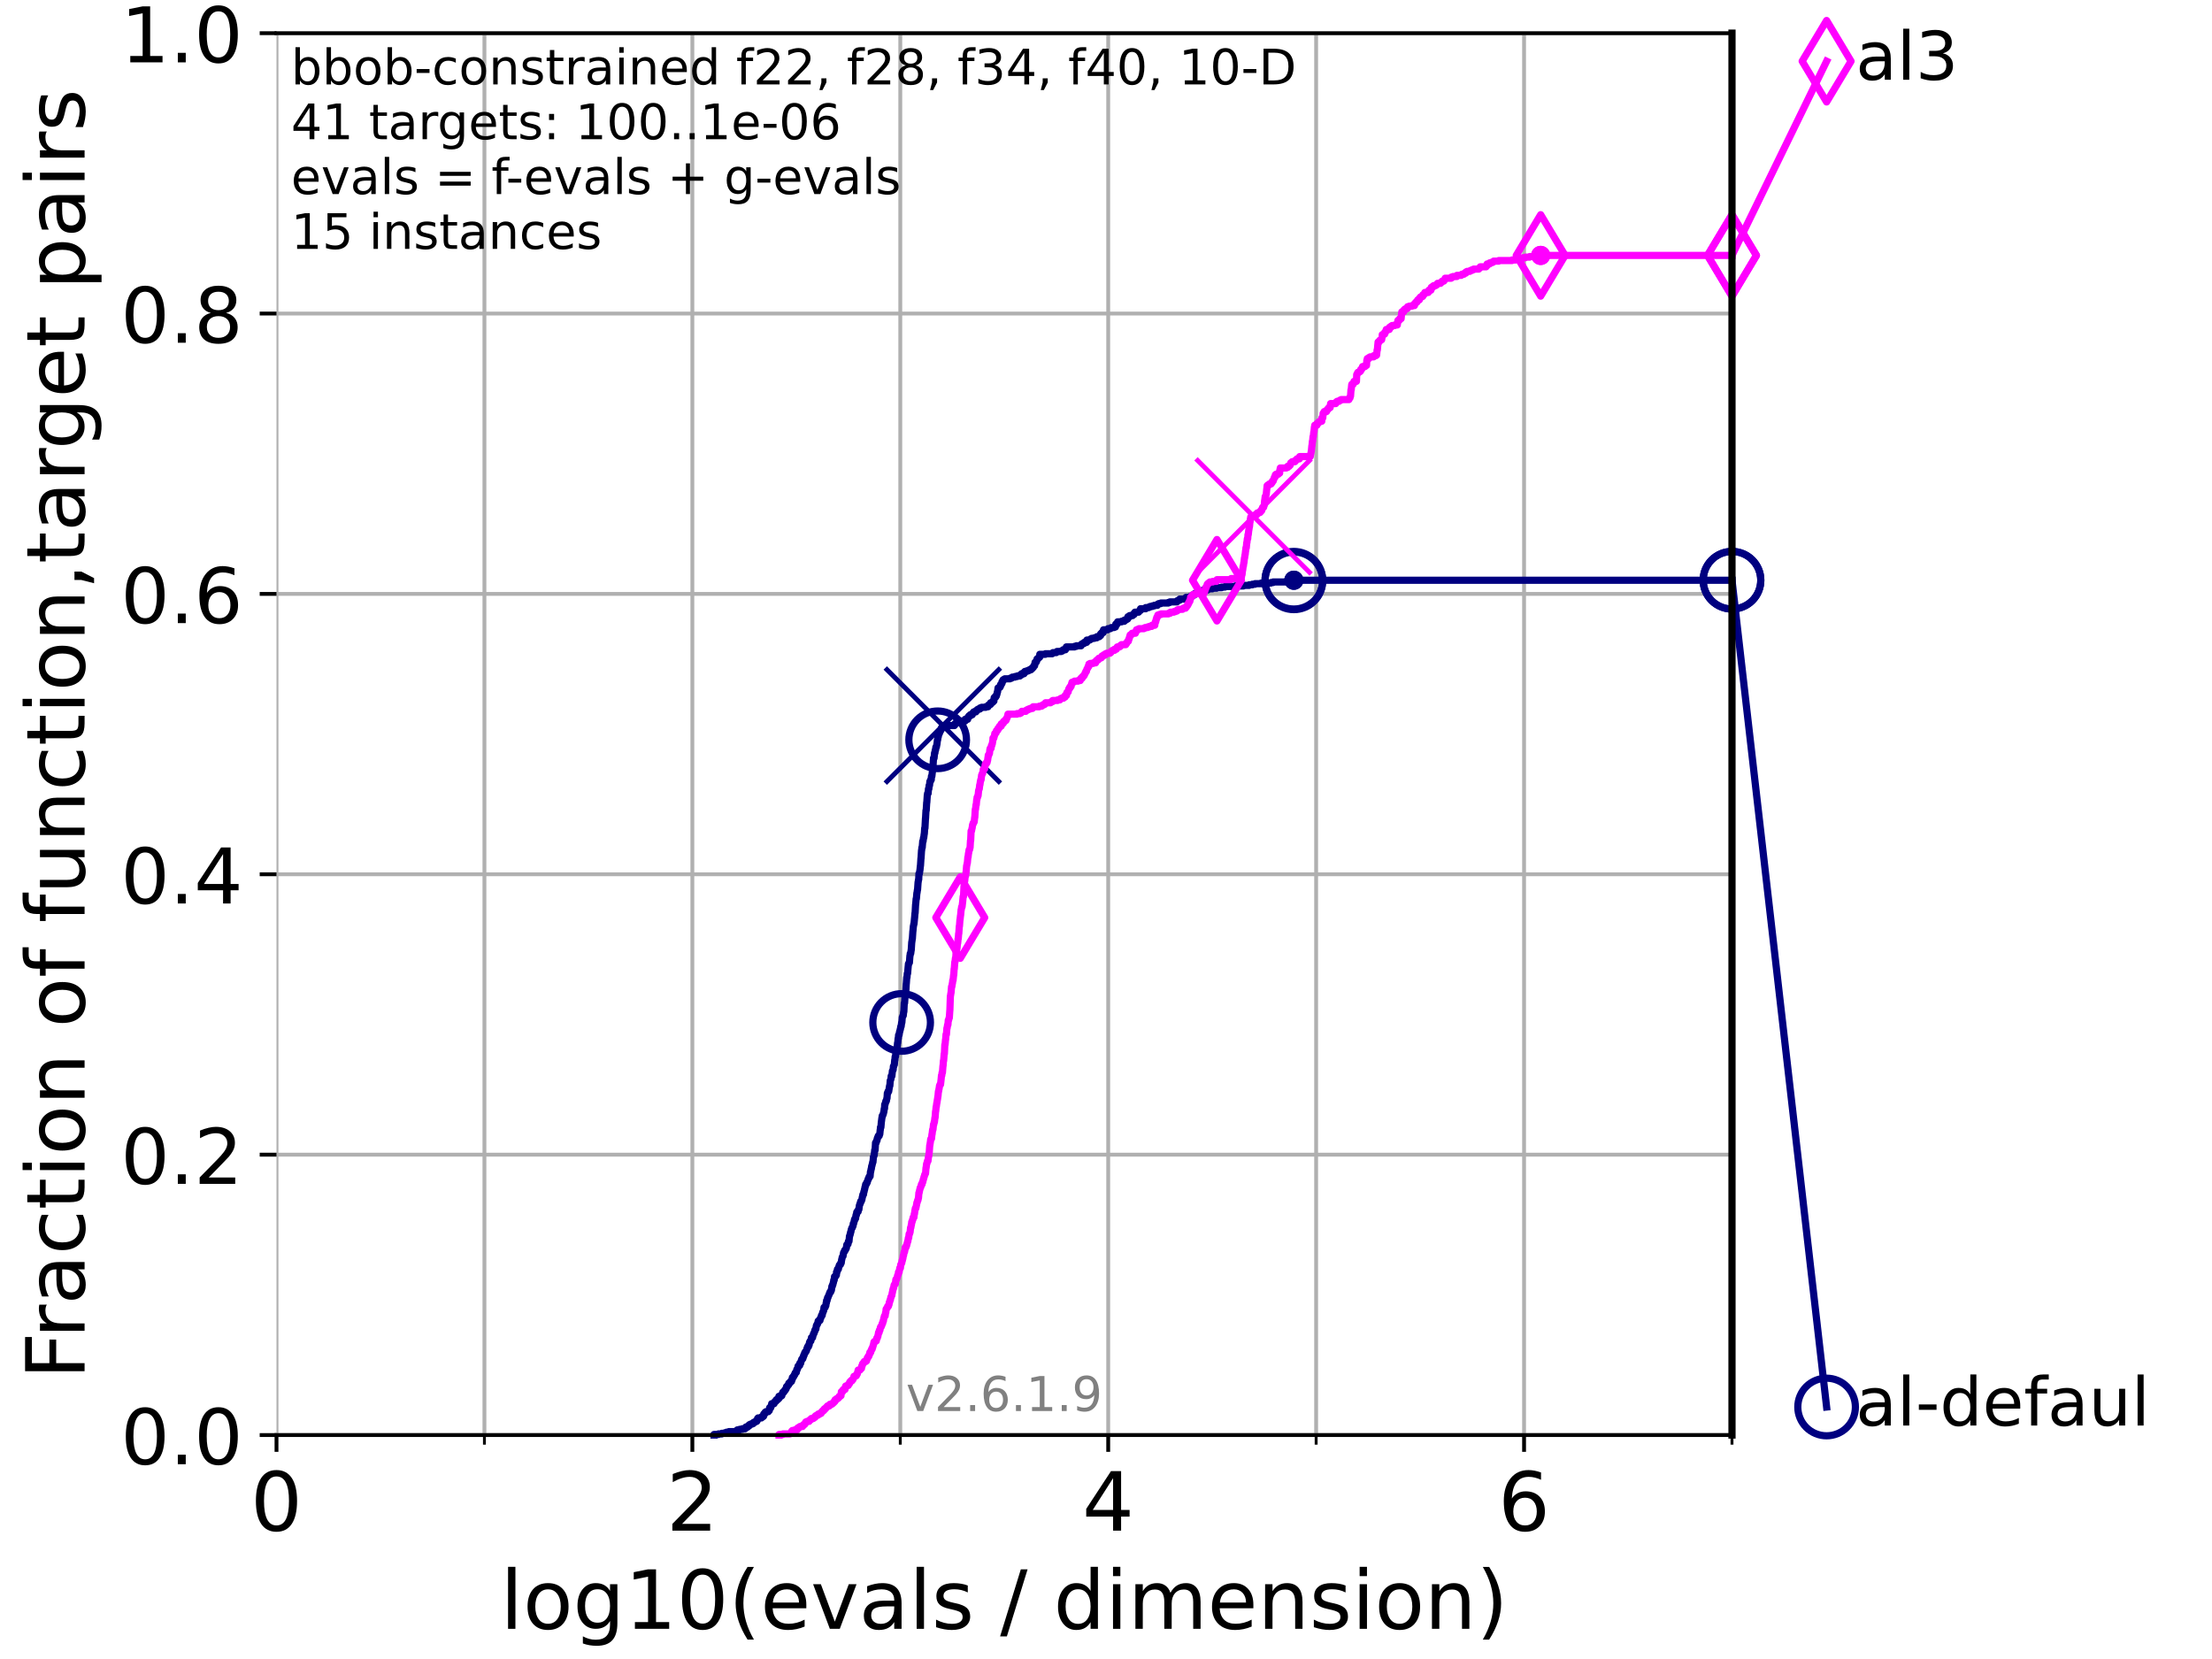 <?xml version="1.0" encoding="utf-8" standalone="no"?>
<!DOCTYPE svg PUBLIC "-//W3C//DTD SVG 1.1//EN"
  "http://www.w3.org/Graphics/SVG/1.1/DTD/svg11.dtd">
<!-- Created with matplotlib (https://matplotlib.org/) -->
<svg height="345.6pt" version="1.1" viewBox="0 0 460.8 345.6" width="460.8pt" xmlns="http://www.w3.org/2000/svg" xmlns:xlink="http://www.w3.org/1999/xlink">
 <defs>
  <style type="text/css">*{stroke-linecap:butt;stroke-linejoin:round;}</style>
 </defs>
 <g id="figure_1">
  <g id="patch_1">
   <path d="M 0 345.6 
L 460.8 345.6 
L 460.8 0 
L 0 0 
z
" style="fill:#ffffff;"/>
  </g>
  <g id="axes_1">
   <g id="patch_2">
    <path d="M 57.6 298.944 
L 360.806 298.944 
L 360.806 6.912 
L 57.6 6.912 
z
" style="fill:#ffffff;"/>
   </g>
   <g id="matplotlib.axis_1">
    <g id="xtick_1">
     <g id="line2d_1">
      <path clip-path="url(#p342122775f)" d="M 57.6 298.944 
L 57.6 6.912 
" style="fill:none;stroke:#b0b0b0;stroke-linecap:square;stroke-width:0.8;"/>
     </g>
     <g id="line2d_2">
      <defs>
       <path d="M 0 0 
L 0 3.5 
" id="m5eedc4d646" style="stroke:#000000;stroke-width:0.8;"/>
      </defs>
      <g>
       <use style="stroke:#000000;stroke-width:0.8;" x="57.6" xlink:href="#m5eedc4d646" y="298.944"/>
      </g>
     </g>
     <g id="text_1">
      <!-- 0 -->
      <g transform="translate(52.192 318.861)scale(0.17 -0.17)">
       <defs>
        <path d="M 31.781 66.406 
Q 24.172 66.406 20.328 58.906 
Q 16.5 51.422 16.5 36.375 
Q 16.5 21.391 20.328 13.891 
Q 24.172 6.391 31.781 6.391 
Q 39.453 6.391 43.281 13.891 
Q 47.125 21.391 47.125 36.375 
Q 47.125 51.422 43.281 58.906 
Q 39.453 66.406 31.781 66.406 
z
M 31.781 74.219 
Q 44.047 74.219 50.516 64.516 
Q 56.984 54.828 56.984 36.375 
Q 56.984 17.969 50.516 8.266 
Q 44.047 -1.422 31.781 -1.422 
Q 19.531 -1.422 13.062 8.266 
Q 6.594 17.969 6.594 36.375 
Q 6.594 54.828 13.062 64.516 
Q 19.531 74.219 31.781 74.219 
z
" id="DejaVuSans-48"/>
       </defs>
       <use xlink:href="#DejaVuSans-48"/>
      </g>
     </g>
    </g>
    <g id="xtick_2">
     <g id="line2d_3">
      <path clip-path="url(#p342122775f)" d="M 144.23 298.944 
L 144.23 6.912 
" style="fill:none;stroke:#b0b0b0;stroke-linecap:square;stroke-width:0.8;"/>
     </g>
     <g id="line2d_4">
      <g>
       <use style="stroke:#000000;stroke-width:0.8;" x="144.23" xlink:href="#m5eedc4d646" y="298.944"/>
      </g>
     </g>
     <g id="text_2">
      <!-- 2 -->
      <g transform="translate(138.822 318.861)scale(0.17 -0.17)">
       <defs>
        <path d="M 19.188 8.297 
L 53.609 8.297 
L 53.609 0 
L 7.328 0 
L 7.328 8.297 
Q 12.938 14.109 22.625 23.891 
Q 32.328 33.688 34.812 36.531 
Q 39.547 41.844 41.422 45.531 
Q 43.312 49.219 43.312 52.781 
Q 43.312 58.594 39.234 62.25 
Q 35.156 65.922 28.609 65.922 
Q 23.969 65.922 18.812 64.312 
Q 13.672 62.703 7.812 59.422 
L 7.812 69.391 
Q 13.766 71.781 18.938 73 
Q 24.125 74.219 28.422 74.219 
Q 39.75 74.219 46.484 68.547 
Q 53.219 62.891 53.219 53.422 
Q 53.219 48.922 51.531 44.891 
Q 49.859 40.875 45.406 35.406 
Q 44.188 33.984 37.641 27.219 
Q 31.109 20.453 19.188 8.297 
z
" id="DejaVuSans-50"/>
       </defs>
       <use xlink:href="#DejaVuSans-50"/>
      </g>
     </g>
    </g>
    <g id="xtick_3">
     <g id="line2d_5">
      <path clip-path="url(#p342122775f)" d="M 230.861 298.944 
L 230.861 6.912 
" style="fill:none;stroke:#b0b0b0;stroke-linecap:square;stroke-width:0.8;"/>
     </g>
     <g id="line2d_6">
      <g>
       <use style="stroke:#000000;stroke-width:0.8;" x="230.861" xlink:href="#m5eedc4d646" y="298.944"/>
      </g>
     </g>
     <g id="text_3">
      <!-- 4 -->
      <g transform="translate(225.453 318.861)scale(0.17 -0.17)">
       <defs>
        <path d="M 37.797 64.312 
L 12.891 25.391 
L 37.797 25.391 
z
M 35.203 72.906 
L 47.609 72.906 
L 47.609 25.391 
L 58.016 25.391 
L 58.016 17.188 
L 47.609 17.188 
L 47.609 0 
L 37.797 0 
L 37.797 17.188 
L 4.891 17.188 
L 4.891 26.703 
z
" id="DejaVuSans-52"/>
       </defs>
       <use xlink:href="#DejaVuSans-52"/>
      </g>
     </g>
    </g>
    <g id="xtick_4">
     <g id="line2d_7">
      <path clip-path="url(#p342122775f)" d="M 317.491 298.944 
L 317.491 6.912 
" style="fill:none;stroke:#b0b0b0;stroke-linecap:square;stroke-width:0.8;"/>
     </g>
     <g id="line2d_8">
      <g>
       <use style="stroke:#000000;stroke-width:0.8;" x="317.491" xlink:href="#m5eedc4d646" y="298.944"/>
      </g>
     </g>
     <g id="text_4">
      <!-- 6 -->
      <g transform="translate(312.083 318.861)scale(0.17 -0.17)">
       <defs>
        <path d="M 33.016 40.375 
Q 26.375 40.375 22.484 35.828 
Q 18.609 31.297 18.609 23.391 
Q 18.609 15.531 22.484 10.953 
Q 26.375 6.391 33.016 6.391 
Q 39.656 6.391 43.531 10.953 
Q 47.406 15.531 47.406 23.391 
Q 47.406 31.297 43.531 35.828 
Q 39.656 40.375 33.016 40.375 
z
M 52.594 71.297 
L 52.594 62.312 
Q 48.875 64.062 45.094 64.984 
Q 41.312 65.922 37.594 65.922 
Q 27.828 65.922 22.672 59.328 
Q 17.531 52.734 16.797 39.406 
Q 19.672 43.656 24.016 45.922 
Q 28.375 48.188 33.594 48.188 
Q 44.578 48.188 50.953 41.516 
Q 57.328 34.859 57.328 23.391 
Q 57.328 12.156 50.688 5.359 
Q 44.047 -1.422 33.016 -1.422 
Q 20.359 -1.422 13.672 8.266 
Q 6.984 17.969 6.984 36.375 
Q 6.984 53.656 15.188 63.938 
Q 23.391 74.219 37.203 74.219 
Q 40.922 74.219 44.703 73.484 
Q 48.484 72.75 52.594 71.297 
z
" id="DejaVuSans-54"/>
       </defs>
       <use xlink:href="#DejaVuSans-54"/>
      </g>
     </g>
    </g>
    <g id="xtick_5">
     <g id="line2d_9">
      <path clip-path="url(#p342122775f)" d="M 100.915 298.944 
L 100.915 6.912 
" style="fill:none;stroke:#b0b0b0;stroke-linecap:square;stroke-width:0.8;"/>
     </g>
     <g id="line2d_10">
      <defs>
       <path d="M 0 0 
L 0 2 
" id="mf7f2bd919c" style="stroke:#000000;stroke-width:0.6;"/>
      </defs>
      <g>
       <use style="stroke:#000000;stroke-width:0.6;" x="100.915" xlink:href="#mf7f2bd919c" y="298.944"/>
      </g>
     </g>
    </g>
    <g id="xtick_6">
     <g id="line2d_11">
      <path clip-path="url(#p342122775f)" d="M 187.546 298.944 
L 187.546 6.912 
" style="fill:none;stroke:#b0b0b0;stroke-linecap:square;stroke-width:0.8;"/>
     </g>
     <g id="line2d_12">
      <g>
       <use style="stroke:#000000;stroke-width:0.6;" x="187.546" xlink:href="#mf7f2bd919c" y="298.944"/>
      </g>
     </g>
    </g>
    <g id="xtick_7">
     <g id="line2d_13">
      <path clip-path="url(#p342122775f)" d="M 274.176 298.944 
L 274.176 6.912 
" style="fill:none;stroke:#b0b0b0;stroke-linecap:square;stroke-width:0.8;"/>
     </g>
     <g id="line2d_14">
      <g>
       <use style="stroke:#000000;stroke-width:0.6;" x="274.176" xlink:href="#mf7f2bd919c" y="298.944"/>
      </g>
     </g>
    </g>
    <g id="xtick_8">
     <g id="line2d_15">
      <path clip-path="url(#p342122775f)" d="M 360.806 298.944 
L 360.806 6.912 
" style="fill:none;stroke:#b0b0b0;stroke-linecap:square;stroke-width:0.8;"/>
     </g>
     <g id="line2d_16">
      <g>
       <use style="stroke:#000000;stroke-width:0.6;" x="360.806" xlink:href="#mf7f2bd919c" y="298.944"/>
      </g>
     </g>
    </g>
    <g id="text_5">
     <!-- log10(evals / dimension) -->
     <g transform="translate(104.239 339.314)scale(0.17 -0.17)">
      <defs>
       <path d="M 9.422 75.984 
L 18.406 75.984 
L 18.406 0 
L 9.422 0 
z
" id="DejaVuSans-108"/>
       <path d="M 30.609 48.391 
Q 23.391 48.391 19.188 42.75 
Q 14.984 37.109 14.984 27.297 
Q 14.984 17.484 19.156 11.844 
Q 23.344 6.203 30.609 6.203 
Q 37.797 6.203 41.984 11.859 
Q 46.188 17.531 46.188 27.297 
Q 46.188 37.016 41.984 42.703 
Q 37.797 48.391 30.609 48.391 
z
M 30.609 56 
Q 42.328 56 49.016 48.375 
Q 55.719 40.766 55.719 27.297 
Q 55.719 13.875 49.016 6.219 
Q 42.328 -1.422 30.609 -1.422 
Q 18.844 -1.422 12.172 6.219 
Q 5.516 13.875 5.516 27.297 
Q 5.516 40.766 12.172 48.375 
Q 18.844 56 30.609 56 
z
" id="DejaVuSans-111"/>
       <path d="M 45.406 27.984 
Q 45.406 37.75 41.375 43.109 
Q 37.359 48.484 30.078 48.484 
Q 22.859 48.484 18.828 43.109 
Q 14.797 37.75 14.797 27.984 
Q 14.797 18.266 18.828 12.891 
Q 22.859 7.516 30.078 7.516 
Q 37.359 7.516 41.375 12.891 
Q 45.406 18.266 45.406 27.984 
z
M 54.391 6.781 
Q 54.391 -7.172 48.188 -13.984 
Q 42 -20.797 29.203 -20.797 
Q 24.469 -20.797 20.266 -20.094 
Q 16.062 -19.391 12.109 -17.922 
L 12.109 -9.188 
Q 16.062 -11.328 19.922 -12.344 
Q 23.781 -13.375 27.781 -13.375 
Q 36.625 -13.375 41.016 -8.766 
Q 45.406 -4.156 45.406 5.172 
L 45.406 9.625 
Q 42.625 4.781 38.281 2.391 
Q 33.938 0 27.875 0 
Q 17.828 0 11.672 7.656 
Q 5.516 15.328 5.516 27.984 
Q 5.516 40.672 11.672 48.328 
Q 17.828 56 27.875 56 
Q 33.938 56 38.281 53.609 
Q 42.625 51.219 45.406 46.391 
L 45.406 54.688 
L 54.391 54.688 
z
" id="DejaVuSans-103"/>
       <path d="M 12.406 8.297 
L 28.516 8.297 
L 28.516 63.922 
L 10.984 60.406 
L 10.984 69.391 
L 28.422 72.906 
L 38.281 72.906 
L 38.281 8.297 
L 54.391 8.297 
L 54.391 0 
L 12.406 0 
z
" id="DejaVuSans-49"/>
       <path d="M 31 75.875 
Q 24.469 64.656 21.281 53.656 
Q 18.109 42.672 18.109 31.391 
Q 18.109 20.125 21.312 9.062 
Q 24.516 -2 31 -13.188 
L 23.188 -13.188 
Q 15.875 -1.703 12.234 9.375 
Q 8.594 20.453 8.594 31.391 
Q 8.594 42.281 12.203 53.312 
Q 15.828 64.359 23.188 75.875 
z
" id="DejaVuSans-40"/>
       <path d="M 56.203 29.594 
L 56.203 25.203 
L 14.891 25.203 
Q 15.484 15.922 20.484 11.062 
Q 25.484 6.203 34.422 6.203 
Q 39.594 6.203 44.453 7.469 
Q 49.312 8.734 54.109 11.281 
L 54.109 2.781 
Q 49.266 0.734 44.188 -0.344 
Q 39.109 -1.422 33.891 -1.422 
Q 20.797 -1.422 13.156 6.188 
Q 5.516 13.812 5.516 26.812 
Q 5.516 40.234 12.766 48.109 
Q 20.016 56 32.328 56 
Q 43.359 56 49.781 48.891 
Q 56.203 41.797 56.203 29.594 
z
M 47.219 32.234 
Q 47.125 39.594 43.094 43.984 
Q 39.062 48.391 32.422 48.391 
Q 24.906 48.391 20.391 44.141 
Q 15.875 39.891 15.188 32.172 
z
" id="DejaVuSans-101"/>
       <path d="M 2.984 54.688 
L 12.5 54.688 
L 29.594 8.797 
L 46.688 54.688 
L 56.203 54.688 
L 35.688 0 
L 23.484 0 
z
" id="DejaVuSans-118"/>
       <path d="M 34.281 27.484 
Q 23.391 27.484 19.188 25 
Q 14.984 22.516 14.984 16.5 
Q 14.984 11.719 18.141 8.906 
Q 21.297 6.109 26.703 6.109 
Q 34.188 6.109 38.703 11.406 
Q 43.219 16.703 43.219 25.484 
L 43.219 27.484 
z
M 52.203 31.203 
L 52.203 0 
L 43.219 0 
L 43.219 8.297 
Q 40.141 3.328 35.547 0.953 
Q 30.953 -1.422 24.312 -1.422 
Q 15.922 -1.422 10.953 3.297 
Q 6 8.016 6 15.922 
Q 6 25.141 12.172 29.828 
Q 18.359 34.516 30.609 34.516 
L 43.219 34.516 
L 43.219 35.406 
Q 43.219 41.609 39.141 45 
Q 35.062 48.391 27.688 48.391 
Q 23 48.391 18.547 47.266 
Q 14.109 46.141 10.016 43.891 
L 10.016 52.203 
Q 14.938 54.109 19.578 55.047 
Q 24.219 56 28.609 56 
Q 40.484 56 46.344 49.844 
Q 52.203 43.703 52.203 31.203 
z
" id="DejaVuSans-97"/>
       <path d="M 44.281 53.078 
L 44.281 44.578 
Q 40.484 46.531 36.375 47.5 
Q 32.281 48.484 27.875 48.484 
Q 21.188 48.484 17.844 46.438 
Q 14.5 44.391 14.5 40.281 
Q 14.5 37.156 16.891 35.375 
Q 19.281 33.594 26.516 31.984 
L 29.594 31.297 
Q 39.156 29.25 43.188 25.516 
Q 47.219 21.781 47.219 15.094 
Q 47.219 7.469 41.188 3.016 
Q 35.156 -1.422 24.609 -1.422 
Q 20.219 -1.422 15.453 -0.562 
Q 10.688 0.297 5.422 2 
L 5.422 11.281 
Q 10.406 8.688 15.234 7.391 
Q 20.062 6.109 24.812 6.109 
Q 31.156 6.109 34.562 8.281 
Q 37.984 10.453 37.984 14.406 
Q 37.984 18.062 35.516 20.016 
Q 33.062 21.969 24.703 23.781 
L 21.578 24.516 
Q 13.234 26.266 9.516 29.906 
Q 5.812 33.547 5.812 39.891 
Q 5.812 47.609 11.281 51.797 
Q 16.75 56 26.812 56 
Q 31.781 56 36.172 55.266 
Q 40.578 54.547 44.281 53.078 
z
" id="DejaVuSans-115"/>
       <path id="DejaVuSans-32"/>
       <path d="M 25.391 72.906 
L 33.688 72.906 
L 8.297 -9.281 
L 0 -9.281 
z
" id="DejaVuSans-47"/>
       <path d="M 45.406 46.391 
L 45.406 75.984 
L 54.391 75.984 
L 54.391 0 
L 45.406 0 
L 45.406 8.203 
Q 42.578 3.328 38.25 0.953 
Q 33.938 -1.422 27.875 -1.422 
Q 17.969 -1.422 11.734 6.484 
Q 5.516 14.406 5.516 27.297 
Q 5.516 40.188 11.734 48.094 
Q 17.969 56 27.875 56 
Q 33.938 56 38.25 53.625 
Q 42.578 51.266 45.406 46.391 
z
M 14.797 27.297 
Q 14.797 17.391 18.875 11.75 
Q 22.953 6.109 30.078 6.109 
Q 37.203 6.109 41.297 11.75 
Q 45.406 17.391 45.406 27.297 
Q 45.406 37.203 41.297 42.844 
Q 37.203 48.484 30.078 48.484 
Q 22.953 48.484 18.875 42.844 
Q 14.797 37.203 14.797 27.297 
z
" id="DejaVuSans-100"/>
       <path d="M 9.422 54.688 
L 18.406 54.688 
L 18.406 0 
L 9.422 0 
z
M 9.422 75.984 
L 18.406 75.984 
L 18.406 64.594 
L 9.422 64.594 
z
" id="DejaVuSans-105"/>
       <path d="M 52 44.188 
Q 55.375 50.25 60.062 53.125 
Q 64.75 56 71.094 56 
Q 79.641 56 84.281 50.016 
Q 88.922 44.047 88.922 33.016 
L 88.922 0 
L 79.891 0 
L 79.891 32.719 
Q 79.891 40.578 77.094 44.375 
Q 74.312 48.188 68.609 48.188 
Q 61.625 48.188 57.562 43.547 
Q 53.516 38.922 53.516 30.906 
L 53.516 0 
L 44.484 0 
L 44.484 32.719 
Q 44.484 40.625 41.703 44.406 
Q 38.922 48.188 33.109 48.188 
Q 26.219 48.188 22.156 43.531 
Q 18.109 38.875 18.109 30.906 
L 18.109 0 
L 9.078 0 
L 9.078 54.688 
L 18.109 54.688 
L 18.109 46.188 
Q 21.188 51.219 25.484 53.609 
Q 29.781 56 35.688 56 
Q 41.656 56 45.828 52.969 
Q 50 49.953 52 44.188 
z
" id="DejaVuSans-109"/>
       <path d="M 54.891 33.016 
L 54.891 0 
L 45.906 0 
L 45.906 32.719 
Q 45.906 40.484 42.875 44.328 
Q 39.844 48.188 33.797 48.188 
Q 26.516 48.188 22.312 43.547 
Q 18.109 38.922 18.109 30.906 
L 18.109 0 
L 9.078 0 
L 9.078 54.688 
L 18.109 54.688 
L 18.109 46.188 
Q 21.344 51.125 25.703 53.562 
Q 30.078 56 35.797 56 
Q 45.219 56 50.047 50.172 
Q 54.891 44.344 54.891 33.016 
z
" id="DejaVuSans-110"/>
       <path d="M 8.016 75.875 
L 15.828 75.875 
Q 23.141 64.359 26.781 53.312 
Q 30.422 42.281 30.422 31.391 
Q 30.422 20.453 26.781 9.375 
Q 23.141 -1.703 15.828 -13.188 
L 8.016 -13.188 
Q 14.5 -2 17.703 9.062 
Q 20.906 20.125 20.906 31.391 
Q 20.906 42.672 17.703 53.656 
Q 14.5 64.656 8.016 75.875 
z
" id="DejaVuSans-41"/>
      </defs>
      <use xlink:href="#DejaVuSans-108"/>
      <use x="27.783" xlink:href="#DejaVuSans-111"/>
      <use x="88.965" xlink:href="#DejaVuSans-103"/>
      <use x="152.441" xlink:href="#DejaVuSans-49"/>
      <use x="216.064" xlink:href="#DejaVuSans-48"/>
      <use x="279.688" xlink:href="#DejaVuSans-40"/>
      <use x="318.701" xlink:href="#DejaVuSans-101"/>
      <use x="380.225" xlink:href="#DejaVuSans-118"/>
      <use x="439.404" xlink:href="#DejaVuSans-97"/>
      <use x="500.684" xlink:href="#DejaVuSans-108"/>
      <use x="528.467" xlink:href="#DejaVuSans-115"/>
      <use x="580.566" xlink:href="#DejaVuSans-32"/>
      <use x="612.354" xlink:href="#DejaVuSans-47"/>
      <use x="646.045" xlink:href="#DejaVuSans-32"/>
      <use x="677.832" xlink:href="#DejaVuSans-100"/>
      <use x="741.309" xlink:href="#DejaVuSans-105"/>
      <use x="769.092" xlink:href="#DejaVuSans-109"/>
      <use x="866.504" xlink:href="#DejaVuSans-101"/>
      <use x="928.027" xlink:href="#DejaVuSans-110"/>
      <use x="991.406" xlink:href="#DejaVuSans-115"/>
      <use x="1043.506" xlink:href="#DejaVuSans-105"/>
      <use x="1071.289" xlink:href="#DejaVuSans-111"/>
      <use x="1132.471" xlink:href="#DejaVuSans-110"/>
      <use x="1195.85" xlink:href="#DejaVuSans-41"/>
     </g>
    </g>
   </g>
   <g id="matplotlib.axis_2">
    <g id="ytick_1">
     <g id="line2d_17">
      <path clip-path="url(#p342122775f)" d="M 57.6 298.944 
L 360.806 298.944 
" style="fill:none;stroke:#b0b0b0;stroke-linecap:square;stroke-width:0.8;"/>
     </g>
     <g id="line2d_18">
      <defs>
       <path d="M 0 0 
L -3.5 0 
" id="m51d09df7ae" style="stroke:#000000;stroke-width:0.8;"/>
      </defs>
      <g>
       <use style="stroke:#000000;stroke-width:0.8;" x="57.6" xlink:href="#m51d09df7ae" y="298.944"/>
      </g>
     </g>
     <g id="text_6">
      <!-- 0.0 -->
      <g transform="translate(25.155 305.023)scale(0.16 -0.16)">
       <defs>
        <path d="M 10.688 12.406 
L 21 12.406 
L 21 0 
L 10.688 0 
z
" id="DejaVuSans-46"/>
       </defs>
       <use xlink:href="#DejaVuSans-48"/>
       <use x="63.623" xlink:href="#DejaVuSans-46"/>
       <use x="95.41" xlink:href="#DejaVuSans-48"/>
      </g>
     </g>
    </g>
    <g id="ytick_2">
     <g id="line2d_19">
      <path clip-path="url(#p342122775f)" d="M 57.6 240.538 
L 360.806 240.538 
" style="fill:none;stroke:#b0b0b0;stroke-linecap:square;stroke-width:0.8;"/>
     </g>
     <g id="line2d_20">
      <g>
       <use style="stroke:#000000;stroke-width:0.8;" x="57.6" xlink:href="#m51d09df7ae" y="240.538"/>
      </g>
     </g>
     <g id="text_7">
      <!-- 0.2 -->
      <g transform="translate(25.155 246.616)scale(0.16 -0.16)">
       <use xlink:href="#DejaVuSans-48"/>
       <use x="63.623" xlink:href="#DejaVuSans-46"/>
       <use x="95.41" xlink:href="#DejaVuSans-50"/>
      </g>
     </g>
    </g>
    <g id="ytick_3">
     <g id="line2d_21">
      <path clip-path="url(#p342122775f)" d="M 57.6 182.131 
L 360.806 182.131 
" style="fill:none;stroke:#b0b0b0;stroke-linecap:square;stroke-width:0.8;"/>
     </g>
     <g id="line2d_22">
      <g>
       <use style="stroke:#000000;stroke-width:0.8;" x="57.6" xlink:href="#m51d09df7ae" y="182.131"/>
      </g>
     </g>
     <g id="text_8">
      <!-- 0.4 -->
      <g transform="translate(25.155 188.21)scale(0.16 -0.16)">
       <use xlink:href="#DejaVuSans-48"/>
       <use x="63.623" xlink:href="#DejaVuSans-46"/>
       <use x="95.41" xlink:href="#DejaVuSans-52"/>
      </g>
     </g>
    </g>
    <g id="ytick_4">
     <g id="line2d_23">
      <path clip-path="url(#p342122775f)" d="M 57.6 123.725 
L 360.806 123.725 
" style="fill:none;stroke:#b0b0b0;stroke-linecap:square;stroke-width:0.8;"/>
     </g>
     <g id="line2d_24">
      <g>
       <use style="stroke:#000000;stroke-width:0.8;" x="57.6" xlink:href="#m51d09df7ae" y="123.725"/>
      </g>
     </g>
     <g id="text_9">
      <!-- 0.6 -->
      <g transform="translate(25.155 129.804)scale(0.16 -0.16)">
       <use xlink:href="#DejaVuSans-48"/>
       <use x="63.623" xlink:href="#DejaVuSans-46"/>
       <use x="95.41" xlink:href="#DejaVuSans-54"/>
      </g>
     </g>
    </g>
    <g id="ytick_5">
     <g id="line2d_25">
      <path clip-path="url(#p342122775f)" d="M 57.6 65.318 
L 360.806 65.318 
" style="fill:none;stroke:#b0b0b0;stroke-linecap:square;stroke-width:0.8;"/>
     </g>
     <g id="line2d_26">
      <g>
       <use style="stroke:#000000;stroke-width:0.8;" x="57.6" xlink:href="#m51d09df7ae" y="65.318"/>
      </g>
     </g>
     <g id="text_10">
      <!-- 0.8 -->
      <g transform="translate(25.155 71.397)scale(0.16 -0.16)">
       <defs>
        <path d="M 31.781 34.625 
Q 24.75 34.625 20.719 30.859 
Q 16.703 27.094 16.703 20.516 
Q 16.703 13.922 20.719 10.156 
Q 24.75 6.391 31.781 6.391 
Q 38.812 6.391 42.859 10.172 
Q 46.922 13.969 46.922 20.516 
Q 46.922 27.094 42.891 30.859 
Q 38.875 34.625 31.781 34.625 
z
M 21.922 38.812 
Q 15.578 40.375 12.031 44.719 
Q 8.5 49.078 8.5 55.328 
Q 8.5 64.062 14.719 69.141 
Q 20.953 74.219 31.781 74.219 
Q 42.672 74.219 48.875 69.141 
Q 55.078 64.062 55.078 55.328 
Q 55.078 49.078 51.531 44.719 
Q 48 40.375 41.703 38.812 
Q 48.828 37.156 52.797 32.312 
Q 56.781 27.484 56.781 20.516 
Q 56.781 9.906 50.312 4.234 
Q 43.844 -1.422 31.781 -1.422 
Q 19.734 -1.422 13.25 4.234 
Q 6.781 9.906 6.781 20.516 
Q 6.781 27.484 10.781 32.312 
Q 14.797 37.156 21.922 38.812 
z
M 18.312 54.391 
Q 18.312 48.734 21.844 45.562 
Q 25.391 42.391 31.781 42.391 
Q 38.141 42.391 41.719 45.562 
Q 45.312 48.734 45.312 54.391 
Q 45.312 60.062 41.719 63.234 
Q 38.141 66.406 31.781 66.406 
Q 25.391 66.406 21.844 63.234 
Q 18.312 60.062 18.312 54.391 
z
" id="DejaVuSans-56"/>
       </defs>
       <use xlink:href="#DejaVuSans-48"/>
       <use x="63.623" xlink:href="#DejaVuSans-46"/>
       <use x="95.41" xlink:href="#DejaVuSans-56"/>
      </g>
     </g>
    </g>
    <g id="ytick_6">
     <g id="line2d_27">
      <path clip-path="url(#p342122775f)" d="M 57.6 6.912 
L 360.806 6.912 
" style="fill:none;stroke:#b0b0b0;stroke-linecap:square;stroke-width:0.8;"/>
     </g>
     <g id="line2d_28">
      <g>
       <use style="stroke:#000000;stroke-width:0.8;" x="57.6" xlink:href="#m51d09df7ae" y="6.912"/>
      </g>
     </g>
     <g id="text_11">
      <!-- 1.0 -->
      <g transform="translate(25.155 12.991)scale(0.16 -0.16)">
       <use xlink:href="#DejaVuSans-49"/>
       <use x="63.623" xlink:href="#DejaVuSans-46"/>
       <use x="95.41" xlink:href="#DejaVuSans-48"/>
      </g>
     </g>
    </g>
    <g id="text_12">
     <!-- Fraction of function,target pairs -->
     <g transform="translate(17.62 287.313)rotate(-90)scale(0.17 -0.17)">
      <defs>
       <path d="M 9.812 72.906 
L 51.703 72.906 
L 51.703 64.594 
L 19.672 64.594 
L 19.672 43.109 
L 48.578 43.109 
L 48.578 34.812 
L 19.672 34.812 
L 19.672 0 
L 9.812 0 
z
" id="DejaVuSans-70"/>
       <path d="M 41.109 46.297 
Q 39.594 47.172 37.812 47.578 
Q 36.031 48 33.891 48 
Q 26.266 48 22.188 43.047 
Q 18.109 38.094 18.109 28.812 
L 18.109 0 
L 9.078 0 
L 9.078 54.688 
L 18.109 54.688 
L 18.109 46.188 
Q 20.953 51.172 25.484 53.578 
Q 30.031 56 36.531 56 
Q 37.453 56 38.578 55.875 
Q 39.703 55.766 41.062 55.516 
z
" id="DejaVuSans-114"/>
       <path d="M 48.781 52.594 
L 48.781 44.188 
Q 44.969 46.297 41.141 47.344 
Q 37.312 48.391 33.406 48.391 
Q 24.656 48.391 19.812 42.844 
Q 14.984 37.312 14.984 27.297 
Q 14.984 17.281 19.812 11.734 
Q 24.656 6.203 33.406 6.203 
Q 37.312 6.203 41.141 7.25 
Q 44.969 8.297 48.781 10.406 
L 48.781 2.094 
Q 45.016 0.344 40.984 -0.531 
Q 36.969 -1.422 32.422 -1.422 
Q 20.062 -1.422 12.781 6.344 
Q 5.516 14.109 5.516 27.297 
Q 5.516 40.672 12.859 48.328 
Q 20.219 56 33.016 56 
Q 37.156 56 41.109 55.141 
Q 45.062 54.297 48.781 52.594 
z
" id="DejaVuSans-99"/>
       <path d="M 18.312 70.219 
L 18.312 54.688 
L 36.812 54.688 
L 36.812 47.703 
L 18.312 47.703 
L 18.312 18.016 
Q 18.312 11.328 20.141 9.422 
Q 21.969 7.516 27.594 7.516 
L 36.812 7.516 
L 36.812 0 
L 27.594 0 
Q 17.188 0 13.234 3.875 
Q 9.281 7.766 9.281 18.016 
L 9.281 47.703 
L 2.688 47.703 
L 2.688 54.688 
L 9.281 54.688 
L 9.281 70.219 
z
" id="DejaVuSans-116"/>
       <path d="M 37.109 75.984 
L 37.109 68.5 
L 28.516 68.5 
Q 23.688 68.5 21.797 66.547 
Q 19.922 64.594 19.922 59.516 
L 19.922 54.688 
L 34.719 54.688 
L 34.719 47.703 
L 19.922 47.703 
L 19.922 0 
L 10.891 0 
L 10.891 47.703 
L 2.297 47.703 
L 2.297 54.688 
L 10.891 54.688 
L 10.891 58.5 
Q 10.891 67.625 15.141 71.797 
Q 19.391 75.984 28.609 75.984 
z
" id="DejaVuSans-102"/>
       <path d="M 8.5 21.578 
L 8.5 54.688 
L 17.484 54.688 
L 17.484 21.922 
Q 17.484 14.156 20.5 10.266 
Q 23.531 6.391 29.594 6.391 
Q 36.859 6.391 41.078 11.031 
Q 45.312 15.672 45.312 23.688 
L 45.312 54.688 
L 54.297 54.688 
L 54.297 0 
L 45.312 0 
L 45.312 8.406 
Q 42.047 3.422 37.719 1 
Q 33.406 -1.422 27.688 -1.422 
Q 18.266 -1.422 13.375 4.438 
Q 8.5 10.297 8.5 21.578 
z
M 31.109 56 
z
" id="DejaVuSans-117"/>
       <path d="M 11.719 12.406 
L 22.016 12.406 
L 22.016 4 
L 14.016 -11.625 
L 7.719 -11.625 
L 11.719 4 
z
" id="DejaVuSans-44"/>
       <path d="M 18.109 8.203 
L 18.109 -20.797 
L 9.078 -20.797 
L 9.078 54.688 
L 18.109 54.688 
L 18.109 46.391 
Q 20.953 51.266 25.266 53.625 
Q 29.594 56 35.594 56 
Q 45.562 56 51.781 48.094 
Q 58.016 40.188 58.016 27.297 
Q 58.016 14.406 51.781 6.484 
Q 45.562 -1.422 35.594 -1.422 
Q 29.594 -1.422 25.266 0.953 
Q 20.953 3.328 18.109 8.203 
z
M 48.688 27.297 
Q 48.688 37.203 44.609 42.844 
Q 40.531 48.484 33.406 48.484 
Q 26.266 48.484 22.188 42.844 
Q 18.109 37.203 18.109 27.297 
Q 18.109 17.391 22.188 11.75 
Q 26.266 6.109 33.406 6.109 
Q 40.531 6.109 44.609 11.75 
Q 48.688 17.391 48.688 27.297 
z
" id="DejaVuSans-112"/>
      </defs>
      <use xlink:href="#DejaVuSans-70"/>
      <use x="50.27" xlink:href="#DejaVuSans-114"/>
      <use x="91.383" xlink:href="#DejaVuSans-97"/>
      <use x="152.662" xlink:href="#DejaVuSans-99"/>
      <use x="207.643" xlink:href="#DejaVuSans-116"/>
      <use x="246.852" xlink:href="#DejaVuSans-105"/>
      <use x="274.635" xlink:href="#DejaVuSans-111"/>
      <use x="335.816" xlink:href="#DejaVuSans-110"/>
      <use x="399.195" xlink:href="#DejaVuSans-32"/>
      <use x="430.982" xlink:href="#DejaVuSans-111"/>
      <use x="492.164" xlink:href="#DejaVuSans-102"/>
      <use x="527.369" xlink:href="#DejaVuSans-32"/>
      <use x="559.156" xlink:href="#DejaVuSans-102"/>
      <use x="594.361" xlink:href="#DejaVuSans-117"/>
      <use x="657.74" xlink:href="#DejaVuSans-110"/>
      <use x="721.119" xlink:href="#DejaVuSans-99"/>
      <use x="776.1" xlink:href="#DejaVuSans-116"/>
      <use x="815.309" xlink:href="#DejaVuSans-105"/>
      <use x="843.092" xlink:href="#DejaVuSans-111"/>
      <use x="904.273" xlink:href="#DejaVuSans-110"/>
      <use x="967.652" xlink:href="#DejaVuSans-44"/>
      <use x="999.439" xlink:href="#DejaVuSans-116"/>
      <use x="1038.648" xlink:href="#DejaVuSans-97"/>
      <use x="1099.928" xlink:href="#DejaVuSans-114"/>
      <use x="1139.291" xlink:href="#DejaVuSans-103"/>
      <use x="1202.768" xlink:href="#DejaVuSans-101"/>
      <use x="1264.291" xlink:href="#DejaVuSans-116"/>
      <use x="1303.5" xlink:href="#DejaVuSans-32"/>
      <use x="1335.287" xlink:href="#DejaVuSans-112"/>
      <use x="1398.764" xlink:href="#DejaVuSans-97"/>
      <use x="1460.043" xlink:href="#DejaVuSans-105"/>
      <use x="1487.826" xlink:href="#DejaVuSans-114"/>
      <use x="1528.939" xlink:href="#DejaVuSans-115"/>
     </g>
    </g>
   </g>
   <g id="line2d_29">
    <defs>
     <path d="M 0 1.5 
C 0.398 1.5 0.779 1.342 1.061 1.061 
C 1.342 0.779 1.5 0.398 1.5 0 
C 1.5 -0.398 1.342 -0.779 1.061 -1.061 
C 0.779 -1.342 0.398 -1.5 0 -1.5 
C -0.398 -1.5 -0.779 -1.342 -1.061 -1.061 
C -1.342 -0.779 -1.5 -0.398 -1.5 0 
C -1.5 0.398 -1.342 0.779 -1.061 1.061 
C -0.779 1.342 -0.398 1.5 0 1.5 
z
" id="mf0e2c4af24" style="stroke:#000080;"/>
    </defs>
    <g>
     <use style="fill:#000080;stroke:#000080;" x="269.534" xlink:href="#mf0e2c4af24" y="120.876"/>
     <use style="fill:#000080;stroke:#000080;" x="269.534" xlink:href="#mf0e2c4af24" y="120.876"/>
    </g>
   </g>
   <g id="line2d_30">
    <path d="M 148.741 298.944 
L 148.741 298.825 
L 149.666 298.825 
L 149.666 298.707 
L 150.357 298.707 
L 150.357 298.588 
L 150.998 298.588 
L 150.998 298.469 
L 151.362 298.469 
L 151.362 298.35 
L 151.845 298.35 
L 151.845 298.232 
L 153.271 298.232 
L 153.271 298.113 
L 153.525 298.113 
L 153.594 297.876 
L 154.09 297.876 
L 154.09 297.757 
L 154.617 297.757 
L 154.617 297.638 
L 155.214 297.638 
L 155.214 297.519 
L 155.361 297.519 
L 155.361 297.282 
L 155.752 297.282 
L 155.813 297.045 
L 156.056 297.045 
L 156.076 296.807 
L 156.295 296.807 
L 156.295 296.688 
L 156.609 296.688 
L 156.609 296.57 
L 156.899 296.57 
L 156.957 296.332 
L 157.185 296.332 
L 157.185 296.214 
L 157.373 296.214 
L 157.373 296.095 
L 157.651 296.095 
L 157.762 295.857 
L 157.798 295.857 
L 157.816 295.501 
L 157.926 295.501 
L 157.926 295.383 
L 158.621 295.383 
L 158.656 295.145 
L 158.934 295.145 
L 158.934 295.026 
L 159.071 295.026 
L 159.105 294.552 
L 159.309 294.552 
L 159.393 294.196 
L 159.56 294.196 
L 159.56 294.077 
L 160.053 294.077 
L 160.118 293.839 
L 160.263 293.839 
L 160.327 293.246 
L 160.566 293.246 
L 160.676 292.771 
L 160.754 292.771 
L 160.754 292.415 
L 161.248 292.415 
L 161.354 292.059 
L 161.43 292.059 
L 161.43 291.94 
L 161.625 291.94 
L 161.729 291.584 
L 162.009 291.584 
L 162.023 291.346 
L 162.256 291.346 
L 162.27 290.872 
L 162.712 290.872 
L 162.712 290.753 
L 162.866 290.753 
L 162.964 290.278 
L 163.033 290.278 
L 163.061 290.041 
L 163.267 290.041 
L 163.335 289.803 
L 163.43 289.803 
L 163.485 289.566 
L 163.619 289.566 
L 163.673 289.328 
L 163.766 289.328 
L 163.846 288.853 
L 164.005 288.853 
L 164.07 288.616 
L 164.162 288.616 
L 164.162 288.497 
L 164.279 288.497 
L 164.318 288.141 
L 164.523 288.141 
L 164.587 287.904 
L 164.664 287.904 
L 164.664 287.785 
L 164.878 287.785 
L 164.928 287.429 
L 165.016 287.429 
L 165.066 286.954 
L 165.226 286.954 
L 165.263 286.717 
L 165.374 286.717 
L 165.483 286.361 
L 165.58 286.361 
L 165.641 286.004 
L 165.761 286.004 
L 165.761 285.886 
L 165.892 285.886 
L 165.987 285.292 
L 166.082 285.292 
L 166.176 284.936 
L 166.222 284.936 
L 166.257 284.58 
L 166.42 284.58 
L 166.42 284.461 
L 166.581 284.461 
L 166.616 283.986 
L 166.798 283.986 
L 166.888 283.511 
L 166.933 283.511 
L 167.012 283.155 
L 167.102 283.155 
L 167.102 283.037 
L 167.246 283.037 
L 167.301 282.68 
L 167.367 282.68 
L 167.422 282.324 
L 167.51 282.324 
L 167.619 281.849 
L 167.716 281.849 
L 167.748 281.612 
L 167.877 281.612 
L 167.973 281.375 
L 168.005 281.375 
L 168.101 280.9 
L 168.175 280.9 
L 168.238 280.544 
L 168.415 280.544 
L 168.457 280.187 
L 168.56 280.187 
L 168.643 279.594 
L 168.725 279.594 
L 168.776 279.356 
L 168.918 279.356 
L 169.009 278.882 
L 169.039 278.882 
L 169.039 278.644 
L 169.269 278.644 
L 169.369 278.169 
L 169.388 278.169 
L 169.477 277.813 
L 169.556 277.813 
L 169.653 277.457 
L 169.692 277.457 
L 169.75 277.101 
L 169.837 277.101 
L 169.876 276.864 
L 169.962 276.864 
L 170.067 276.151 
L 170.086 276.151 
L 170.181 275.914 
L 170.257 275.914 
L 170.313 275.676 
L 170.37 275.676 
L 170.435 275.202 
L 170.566 275.202 
L 170.566 275.083 
L 170.815 275.083 
L 170.897 274.608 
L 170.97 274.608 
L 171.069 274.252 
L 171.123 274.252 
L 171.132 274.014 
L 171.276 274.014 
L 171.365 273.421 
L 171.436 273.421 
L 171.524 273.065 
L 171.577 273.065 
L 171.656 272.352 
L 171.891 272.352 
L 171.969 271.996 
L 172.037 271.996 
L 172.106 271.403 
L 172.157 271.403 
L 172.191 270.928 
L 172.293 270.928 
L 172.394 270.334 
L 172.47 270.334 
L 172.579 269.978 
L 172.587 269.978 
L 172.678 269.741 
L 172.712 269.741 
L 172.811 269.385 
L 172.852 269.385 
L 172.909 269.147 
L 173.048 269.147 
L 173.113 268.791 
L 173.194 268.791 
L 173.298 267.96 
L 173.386 267.96 
L 173.45 267.604 
L 173.506 267.604 
L 173.601 267.129 
L 173.632 267.129 
L 173.687 266.654 
L 173.782 266.654 
L 173.844 265.942 
L 173.968 265.942 
L 173.968 265.823 
L 174.13 265.823 
L 174.237 265.586 
L 174.245 265.586 
L 174.26 264.992 
L 174.367 264.992 
L 174.457 264.399 
L 174.645 264.399 
L 174.727 263.924 
L 174.757 263.924 
L 174.838 263.568 
L 174.927 263.568 
L 174.927 263.449 
L 175.073 263.449 
L 175.139 263.093 
L 175.241 263.093 
L 175.334 262.381 
L 175.356 262.381 
L 175.449 261.906 
L 175.471 261.906 
L 175.571 261.668 
L 175.62 261.668 
L 175.726 260.956 
L 175.776 260.956 
L 175.853 260.719 
L 175.923 260.719 
L 175.944 260.481 
L 176.069 260.481 
L 176.145 260.244 
L 176.2 260.244 
L 176.262 260.006 
L 176.316 260.006 
L 176.405 259.294 
L 176.52 259.294 
L 176.52 259.175 
L 176.655 259.175 
L 176.742 258.582 
L 176.862 258.582 
L 176.961 257.513 
L 177.001 257.513 
L 177.08 257.157 
L 177.113 257.157 
L 177.191 256.682 
L 177.237 256.682 
L 177.347 256.089 
L 177.373 256.089 
L 177.482 255.733 
L 177.559 255.733 
L 177.668 255.377 
L 177.706 255.377 
L 177.75 254.902 
L 177.826 254.902 
L 177.933 254.427 
L 177.952 254.427 
L 177.996 254.071 
L 178.102 254.071 
L 178.108 253.833 
L 178.232 253.833 
L 178.324 253.121 
L 178.404 253.121 
L 178.471 252.528 
L 178.538 252.528 
L 178.538 252.409 
L 178.761 252.409 
L 178.833 251.934 
L 178.928 251.934 
L 179.023 251.103 
L 179.053 251.103 
L 179.141 250.747 
L 179.206 250.747 
L 179.288 250.272 
L 179.416 250.272 
L 179.526 249.916 
L 179.549 249.916 
L 179.646 249.322 
L 179.675 249.322 
L 179.755 248.847 
L 179.874 248.847 
L 179.959 248.254 
L 179.998 248.254 
L 180.088 247.779 
L 180.116 247.779 
L 180.194 247.304 
L 180.227 247.304 
L 180.338 246.711 
L 180.464 246.711 
L 180.541 246.354 
L 180.65 246.354 
L 180.758 245.88 
L 180.801 245.88 
L 180.887 245.524 
L 180.973 245.524 
L 181.036 245.167 
L 181.111 245.167 
L 181.111 245.049 
L 181.259 245.049 
L 181.332 244.099 
L 181.374 244.099 
L 181.478 243.505 
L 181.509 243.505 
L 181.587 242.912 
L 181.623 242.912 
L 181.726 242.437 
L 181.741 242.437 
L 181.802 242.081 
L 181.853 242.081 
L 181.95 241.012 
L 181.98 241.012 
L 182.091 240.656 
L 182.111 240.656 
L 182.216 239.588 
L 182.301 239.588 
L 182.39 238.045 
L 182.528 238.045 
L 182.631 237.57 
L 182.705 237.57 
L 182.763 237.095 
L 182.826 237.095 
L 182.913 236.739 
L 182.965 236.739 
L 182.965 236.62 
L 183.152 236.62 
L 183.223 236.264 
L 183.275 236.264 
L 183.369 235.314 
L 183.393 235.314 
L 183.416 234.839 
L 183.505 234.839 
L 183.607 233.652 
L 183.616 233.652 
L 183.723 232.821 
L 183.741 232.821 
L 183.778 232.465 
L 183.856 232.465 
L 183.966 232.109 
L 183.997 232.109 
L 184.102 231.634 
L 184.12 231.634 
L 184.21 230.922 
L 184.264 230.922 
L 184.299 230.091 
L 184.375 230.091 
L 184.473 229.616 
L 184.522 229.616 
L 184.539 229.379 
L 184.64 229.379 
L 184.746 228.785 
L 184.78 228.785 
L 184.85 227.717 
L 184.95 227.717 
L 184.993 227.361 
L 185.13 227.361 
L 185.241 226.648 
L 185.245 226.648 
L 185.317 226.173 
L 185.372 226.173 
L 185.452 225.105 
L 185.486 225.105 
L 185.595 224.749 
L 185.607 224.749 
L 185.653 224.155 
L 185.798 224.155 
L 185.905 223.087 
L 185.942 223.087 
L 186.048 222.849 
L 186.061 222.849 
L 186.114 222.137 
L 186.178 222.137 
L 186.275 221.781 
L 186.307 221.781 
L 186.384 220.831 
L 186.42 220.831 
L 186.479 220.119 
L 186.543 220.119 
L 186.646 219.288 
L 186.662 219.288 
L 186.725 218.695 
L 186.776 218.695 
L 186.877 218.22 
L 186.893 218.22 
L 186.975 217.27 
L 187.013 217.27 
L 187.098 216.32 
L 187.141 216.32 
L 187.194 215.608 
L 187.298 215.608 
L 187.404 214.896 
L 187.434 214.896 
L 187.536 214.421 
L 187.563 214.421 
L 187.653 213.827 
L 187.723 213.827 
L 187.828 212.996 
L 187.876 212.996 
L 187.96 211.928 
L 187.99 211.928 
L 188.1 211.572 
L 188.162 211.572 
L 188.253 210.741 
L 188.289 210.741 
L 188.372 208.96 
L 188.44 208.96 
L 188.547 207.298 
L 188.572 207.298 
L 188.679 206.705 
L 188.686 206.705 
L 188.788 204.924 
L 188.799 204.924 
L 188.89 203.618 
L 188.939 203.618 
L 189.002 202.787 
L 189.068 202.787 
L 189.179 201.481 
L 189.182 201.481 
L 189.248 200.769 
L 189.33 200.769 
L 189.368 200.532 
L 189.446 200.532 
L 189.551 199.107 
L 189.578 199.107 
L 189.622 198.632 
L 189.713 198.632 
L 189.81 197.92 
L 189.826 197.92 
L 189.933 196.258 
L 189.946 196.258 
L 190.048 195.546 
L 190.062 195.546 
L 190.163 194.002 
L 190.176 194.002 
L 190.271 192.934 
L 190.291 192.934 
L 190.365 192.459 
L 190.404 192.459 
L 190.514 191.272 
L 190.52 191.272 
L 190.61 190.204 
L 190.635 190.204 
L 190.734 188.423 
L 190.75 188.423 
L 190.851 187.236 
L 190.898 187.236 
L 190.999 186.049 
L 191.021 186.049 
L 191.121 185.336 
L 191.145 185.336 
L 191.251 183.793 
L 191.263 183.793 
L 191.349 183.2 
L 191.383 183.2 
L 191.432 182.012 
L 191.521 182.012 
L 191.627 181.3 
L 191.639 181.3 
L 191.736 180.351 
L 191.751 180.351 
L 191.85 178.807 
L 191.868 178.807 
L 191.972 177.145 
L 191.993 177.145 
L 192.046 176.552 
L 192.114 176.552 
L 192.22 175.246 
L 192.296 175.246 
L 192.381 174.534 
L 192.43 174.534 
L 192.532 173.703 
L 192.552 173.703 
L 192.63 172.516 
L 192.684 172.516 
L 192.79 170.497 
L 192.807 170.497 
L 192.898 168.835 
L 192.946 168.835 
L 193.047 167.173 
L 193.069 167.173 
L 193.173 165.63 
L 193.187 165.63 
L 193.234 165.274 
L 193.348 165.274 
L 193.417 164.324 
L 193.499 164.324 
L 193.559 163.612 
L 193.639 163.612 
L 193.712 162.781 
L 193.828 162.781 
L 193.879 162.425 
L 194.002 162.425 
L 194.034 161.713 
L 194.125 161.713 
L 194.231 160.763 
L 194.252 160.763 
L 194.359 159.457 
L 194.37 159.457 
L 194.469 157.914 
L 194.586 157.914 
L 194.686 156.846 
L 194.761 156.846 
L 194.825 156.252 
L 194.896 156.252 
L 194.955 155.658 
L 195.056 155.658 
L 195.167 155.065 
L 195.177 155.065 
L 195.287 154.115 
L 195.334 154.115 
L 195.401 153.522 
L 195.451 153.522 
L 195.559 152.928 
L 195.571 152.928 
L 195.571 152.809 
L 195.686 152.809 
L 195.786 152.453 
L 195.827 152.453 
L 195.881 152.216 
L 195.963 152.216 
L 196.011 151.978 
L 196.099 151.978 
L 196.121 151.622 
L 196.358 151.622 
L 196.414 151.147 
L 198.819 151.147 
L 198.895 150.791 
L 199.136 150.791 
L 199.177 150.554 
L 199.475 150.554 
L 199.475 150.316 
L 200.3 150.316 
L 200.3 150.198 
L 201.058 150.198 
L 201.058 149.841 
L 201.585 149.841 
L 201.668 149.367 
L 201.757 149.367 
L 201.852 149.129 
L 202.126 149.129 
L 202.126 148.892 
L 202.545 148.892 
L 202.639 148.536 
L 202.759 148.536 
L 202.842 148.298 
L 203.294 148.298 
L 203.294 148.061 
L 203.496 148.061 
L 203.588 147.823 
L 203.797 147.823 
L 203.797 147.705 
L 204.124 147.705 
L 204.177 147.467 
L 204.473 147.467 
L 204.473 147.349 
L 205.334 147.349 
L 205.334 147.23 
L 205.823 147.23 
L 205.9 146.874 
L 206.065 146.874 
L 206.065 146.755 
L 206.34 146.755 
L 206.359 146.399 
L 206.671 146.399 
L 206.671 146.28 
L 206.82 146.28 
L 206.843 146.043 
L 207.048 146.043 
L 207.106 145.33 
L 207.212 145.33 
L 207.212 145.212 
L 207.426 145.212 
L 207.435 144.974 
L 207.567 144.974 
L 207.642 144.618 
L 207.681 144.618 
L 207.759 144.143 
L 207.808 144.143 
L 207.909 143.312 
L 208.117 143.312 
L 208.117 143.194 
L 208.301 143.194 
L 208.301 142.956 
L 208.428 142.956 
L 208.444 142.6 
L 208.592 142.6 
L 208.672 142.363 
L 208.732 142.363 
L 208.737 142.006 
L 208.862 142.006 
L 208.929 141.65 
L 209.093 141.65 
L 209.093 141.532 
L 209.307 141.532 
L 209.307 141.413 
L 210.379 141.413 
L 210.379 141.294 
L 210.694 141.294 
L 210.694 141.175 
L 210.885 141.175 
L 210.885 141.057 
L 211.424 141.057 
L 211.424 140.938 
L 211.884 140.938 
L 211.884 140.819 
L 212.465 140.819 
L 212.525 140.582 
L 212.822 140.582 
L 212.822 140.345 
L 213.326 140.345 
L 213.38 139.988 
L 213.505 139.988 
L 213.505 139.87 
L 213.897 139.87 
L 213.897 139.751 
L 214.235 139.751 
L 214.235 139.632 
L 214.463 139.632 
L 214.463 139.514 
L 214.788 139.514 
L 214.863 139.276 
L 215.036 139.276 
L 215.136 139.039 
L 215.261 139.039 
L 215.367 138.683 
L 215.526 138.683 
L 215.624 137.97 
L 215.844 137.97 
L 215.943 137.733 
L 215.959 137.733 
L 216.036 137.258 
L 216.2 137.258 
L 216.2 137.139 
L 216.316 137.139 
L 216.316 137.021 
L 216.454 137.021 
L 216.454 136.902 
L 216.588 136.902 
L 216.606 136.308 
L 217.77 136.308 
L 217.77 136.19 
L 219.183 136.19 
L 219.183 136.071 
L 219.349 136.071 
L 219.349 135.952 
L 220.039 135.952 
L 220.039 135.833 
L 220.18 135.833 
L 220.18 135.715 
L 221.087 135.715 
L 221.087 135.596 
L 221.339 135.596 
L 221.339 135.477 
L 221.462 135.477 
L 221.462 135.359 
L 221.945 135.359 
L 222.025 135.121 
L 222.106 135.121 
L 222.138 134.765 
L 223.84 134.765 
L 223.84 134.646 
L 224.236 134.646 
L 224.236 134.528 
L 225.205 134.528 
L 225.316 134.171 
L 225.533 134.171 
L 225.533 134.053 
L 225.83 134.053 
L 225.87 133.815 
L 226.374 133.815 
L 226.407 133.34 
L 226.993 133.34 
L 226.993 133.222 
L 227.196 133.222 
L 227.196 133.103 
L 227.405 133.103 
L 227.405 132.984 
L 227.953 132.984 
L 227.953 132.866 
L 228.485 132.866 
L 228.52 132.628 
L 229.008 132.628 
L 229.008 132.51 
L 229.135 132.51 
L 229.135 132.391 
L 229.282 132.391 
L 229.282 132.035 
L 229.439 132.035 
L 229.512 131.797 
L 229.809 131.797 
L 229.875 131.204 
L 230.729 131.204 
L 230.808 130.966 
L 231.311 130.966 
L 231.311 130.848 
L 231.501 130.848 
L 231.501 130.729 
L 232.071 130.729 
L 232.071 130.61 
L 232.369 130.61 
L 232.438 130.017 
L 232.722 130.017 
L 232.818 129.542 
L 233.63 129.542 
L 233.63 129.423 
L 234.21 129.423 
L 234.21 129.186 
L 234.495 129.186 
L 234.495 129.067 
L 234.704 129.067 
L 234.704 128.948 
L 234.907 128.948 
L 234.964 128.473 
L 235.335 128.473 
L 235.335 128.236 
L 235.943 128.236 
L 236.009 127.998 
L 236.261 127.998 
L 236.331 127.642 
L 236.432 127.642 
L 236.432 127.524 
L 237.193 127.524 
L 237.296 127.286 
L 237.392 127.286 
L 237.392 127.167 
L 237.585 127.167 
L 237.59 126.811 
L 238.679 126.811 
L 238.679 126.574 
L 239.304 126.574 
L 239.304 126.455 
L 239.583 126.455 
L 239.583 126.336 
L 240.059 126.336 
L 240.059 126.218 
L 240.453 126.218 
L 240.453 126.099 
L 241.111 126.099 
L 241.154 125.862 
L 241.379 125.862 
L 241.379 125.743 
L 241.822 125.743 
L 241.822 125.624 
L 243.372 125.624 
L 243.372 125.505 
L 243.707 125.505 
L 243.707 125.387 
L 245.161 125.387 
L 245.224 125.149 
L 245.474 125.149 
L 245.474 125.031 
L 245.755 125.031 
L 245.77 124.793 
L 246.795 124.793 
L 246.795 124.674 
L 247.056 124.674 
L 247.087 124.437 
L 247.842 124.437 
L 247.842 124.318 
L 248.06 124.318 
L 248.06 124.2 
L 248.318 124.2 
L 248.318 124.081 
L 248.483 124.081 
L 248.483 123.962 
L 248.777 123.962 
L 248.777 123.725 
L 248.983 123.725 
L 248.983 123.606 
L 249.231 123.606 
L 249.231 123.487 
L 249.621 123.487 
L 249.621 123.369 
L 250.092 123.369 
L 250.092 123.25 
L 250.423 123.25 
L 250.511 123.013 
L 250.701 123.013 
L 250.701 122.894 
L 251.591 122.894 
L 251.591 122.775 
L 251.736 122.775 
L 251.736 122.656 
L 252.567 122.656 
L 252.567 122.538 
L 253.451 122.538 
L 253.451 122.419 
L 254.497 122.419 
L 254.497 122.3 
L 255.183 122.3 
L 255.183 122.182 
L 257.307 122.182 
L 257.307 122.063 
L 259.046 122.063 
L 259.046 121.944 
L 260.231 121.944 
L 260.231 121.825 
L 260.883 121.825 
L 260.883 121.707 
L 261.456 121.707 
L 261.456 121.588 
L 262.704 121.588 
L 262.704 121.469 
L 264.725 121.469 
L 264.725 121.351 
L 265.216 121.351 
L 265.216 121.232 
L 268.33 121.232 
L 268.349 120.994 
L 269.534 120.994 
L 269.534 120.876 
L 360.806 120.876 
L 360.806 120.876 
" style="fill:none;stroke:#000080;stroke-linecap:square;stroke-width:1.5;"/>
   </g>
   <g id="line2d_31">
    <defs>
     <path d="M 0 6 
C 1.591 6 3.117 5.368 4.243 4.243 
C 5.368 3.117 6 1.591 6 0 
C 6 -1.591 5.368 -3.117 4.243 -4.243 
C 3.117 -5.368 1.591 -6 0 -6 
C -1.591 -6 -3.117 -5.368 -4.243 -4.243 
C -5.368 -3.117 -6 -1.591 -6 0 
C -6 1.591 -5.368 3.117 -4.243 4.243 
C -3.117 5.368 -1.591 6 0 6 
z
" id="m5f5311e8fe" style="stroke:#000080;stroke-width:1.5;"/>
    </defs>
    <g>
     <use style="fill-opacity:0;stroke:#000080;stroke-width:1.5;" x="187.828" xlink:href="#m5f5311e8fe" y="212.996"/>
     <use style="fill-opacity:0;stroke:#000080;stroke-width:1.5;" x="195.334" xlink:href="#m5f5311e8fe" y="154.115"/>
     <use style="fill-opacity:0;stroke:#000080;stroke-width:1.5;" x="269.534" xlink:href="#m5f5311e8fe" y="120.994"/>
     <use style="fill-opacity:0;stroke:#000080;stroke-width:1.5;" x="269.534" xlink:href="#m5f5311e8fe" y="120.876"/>
     <use style="fill-opacity:0;stroke:#000080;stroke-width:1.5;" x="360.806" xlink:href="#m5f5311e8fe" y="120.876"/>
    </g>
   </g>
   <g id="line2d_32">
    <path style="fill:none;stroke:#000080;stroke-linecap:square;stroke-width:1.5;"/>
    <g/>
   </g>
   <g id="line2d_33">
    <path clip-path="url(#p342122775f)" d="M 196.414 151.147 
" style="fill:none;stroke:#000080;stroke-linecap:square;stroke-width:1.5;"/>
    <defs>
     <path d="M -12 12 
L 12 -12 
M -12 -12 
L 12 12 
" id="m7c1dc99ee1" style="stroke:#000080;"/>
    </defs>
    <g clip-path="url(#p342122775f)">
     <use style="fill:#000080;stroke:#000080;" x="196.414" xlink:href="#m7c1dc99ee1" y="151.147"/>
    </g>
   </g>
   <g id="line2d_34">
    <defs>
     <path d="M 0 1.5 
C 0.398 1.5 0.779 1.342 1.061 1.061 
C 1.342 0.779 1.5 0.398 1.5 0 
C 1.5 -0.398 1.342 -0.779 1.061 -1.061 
C 0.779 -1.342 0.398 -1.5 0 -1.5 
C -0.398 -1.5 -0.779 -1.342 -1.061 -1.061 
C -1.342 -0.779 -1.5 -0.398 -1.5 0 
C -1.5 0.398 -1.342 0.779 -1.061 1.061 
C -0.779 1.342 -0.398 1.5 0 1.5 
z
" id="m06017ff4ee" style="stroke:#ff00ff;"/>
    </defs>
    <g>
     <use style="fill:#ff00ff;stroke:#ff00ff;" x="320.951" xlink:href="#m06017ff4ee" y="53.21"/>
     <use style="fill:#ff00ff;stroke:#ff00ff;" x="320.951" xlink:href="#m06017ff4ee" y="53.21"/>
    </g>
   </g>
   <g id="line2d_35">
    <path d="M 162.284 298.944 
L 162.284 298.825 
L 163.116 298.825 
L 163.116 298.707 
L 164.562 298.707 
L 164.562 298.588 
L 164.702 298.588 
L 164.702 298.469 
L 164.828 298.469 
L 164.928 298.232 
L 164.941 298.232 
L 164.941 298.113 
L 165.066 298.113 
L 165.066 297.994 
L 165.532 297.994 
L 165.532 297.876 
L 166.058 297.876 
L 166.129 297.519 
L 166.269 297.519 
L 166.269 297.401 
L 166.512 297.401 
L 166.512 297.282 
L 166.65 297.282 
L 166.65 297.163 
L 167.191 297.163 
L 167.279 296.926 
L 167.334 296.926 
L 167.334 296.807 
L 167.542 296.807 
L 167.542 296.688 
L 167.673 296.688 
L 167.781 296.332 
L 167.856 296.332 
L 167.856 296.214 
L 168.122 296.214 
L 168.122 296.095 
L 168.56 296.095 
L 168.633 295.857 
L 168.735 295.857 
L 168.735 295.739 
L 168.939 295.739 
L 169.009 295.501 
L 169.428 295.501 
L 169.428 295.383 
L 169.575 295.383 
L 169.575 295.264 
L 169.779 295.264 
L 169.808 295.026 
L 169.943 295.026 
L 169.943 294.908 
L 170.172 294.908 
L 170.172 294.789 
L 170.445 294.789 
L 170.473 294.552 
L 170.815 294.552 
L 170.815 294.433 
L 171.051 294.433 
L 171.132 294.196 
L 171.177 294.196 
L 171.177 294.077 
L 171.329 294.077 
L 171.4 293.839 
L 171.621 293.839 
L 171.726 293.483 
L 171.96 293.483 
L 172.037 293.246 
L 172.157 293.246 
L 172.157 293.127 
L 172.293 293.127 
L 172.369 292.89 
L 172.761 292.89 
L 172.761 292.771 
L 172.876 292.771 
L 172.885 292.534 
L 173.282 292.534 
L 173.282 292.415 
L 173.442 292.415 
L 173.442 292.296 
L 173.569 292.296 
L 173.569 292.177 
L 173.711 292.177 
L 173.758 291.94 
L 173.937 291.94 
L 173.976 291.584 
L 174.222 291.584 
L 174.314 291.346 
L 174.54 291.346 
L 174.54 291.228 
L 174.675 291.228 
L 174.675 291.109 
L 174.787 291.109 
L 174.831 290.872 
L 175.044 290.872 
L 175.044 290.753 
L 175.197 290.753 
L 175.27 289.922 
L 175.528 289.922 
L 175.585 289.566 
L 175.698 289.566 
L 175.698 289.447 
L 176.034 289.447 
L 176.117 288.853 
L 176.165 288.853 
L 176.165 288.735 
L 176.453 288.735 
L 176.453 288.616 
L 176.715 288.616 
L 176.722 288.379 
L 176.842 288.379 
L 176.842 288.26 
L 176.955 288.26 
L 177.014 287.904 
L 177.132 287.904 
L 177.23 287.666 
L 177.457 287.666 
L 177.489 287.429 
L 177.661 287.429 
L 177.744 287.191 
L 177.782 287.191 
L 177.883 286.835 
L 177.895 286.835 
L 177.895 286.717 
L 178.133 286.717 
L 178.133 286.598 
L 178.392 286.598 
L 178.489 286.242 
L 178.586 286.242 
L 178.683 285.767 
L 178.701 285.767 
L 178.773 285.411 
L 179.147 285.411 
L 179.253 285.173 
L 179.352 285.173 
L 179.352 285.055 
L 179.468 285.055 
L 179.503 284.58 
L 179.595 284.58 
L 179.686 284.105 
L 179.806 284.105 
L 179.874 283.868 
L 179.936 283.868 
L 180.032 283.63 
L 180.371 283.63 
L 180.371 283.511 
L 180.513 283.511 
L 180.595 283.155 
L 180.628 283.155 
L 180.644 282.918 
L 180.758 282.918 
L 180.849 282.562 
L 180.983 282.562 
L 181.079 282.206 
L 181.127 282.206 
L 181.201 281.731 
L 181.379 281.731 
L 181.483 281.256 
L 181.556 281.256 
L 181.582 281.018 
L 181.695 281.018 
L 181.756 280.662 
L 181.807 280.662 
L 181.914 280.187 
L 181.955 280.187 
L 182.051 279.594 
L 182.131 279.594 
L 182.131 279.475 
L 182.361 279.475 
L 182.361 279.356 
L 182.543 279.356 
L 182.641 278.763 
L 182.748 278.763 
L 182.821 278.407 
L 182.874 278.407 
L 182.98 277.813 
L 183.004 277.813 
L 183.013 277.576 
L 183.142 277.576 
L 183.19 277.101 
L 183.308 277.101 
L 183.402 276.507 
L 183.458 276.507 
L 183.458 276.389 
L 183.575 276.389 
L 183.681 276.033 
L 183.723 276.033 
L 183.787 275.676 
L 183.874 275.676 
L 183.956 275.202 
L 184.025 275.202 
L 184.111 274.608 
L 184.142 274.608 
L 184.241 274.133 
L 184.393 274.133 
L 184.482 273.421 
L 184.535 273.421 
L 184.596 272.709 
L 184.662 272.709 
L 184.741 272.471 
L 184.828 272.471 
L 184.924 272.115 
L 185.074 272.115 
L 185.181 271.759 
L 185.203 271.759 
L 185.254 271.284 
L 185.317 271.284 
L 185.419 270.809 
L 185.482 270.809 
L 185.578 270.216 
L 185.637 270.216 
L 185.745 269.86 
L 185.786 269.86 
L 185.877 269.266 
L 185.905 269.266 
L 186 268.672 
L 186.04 268.672 
L 186.097 268.316 
L 186.166 268.316 
L 186.251 267.723 
L 186.332 267.723 
L 186.384 267.485 
L 186.515 267.485 
L 186.626 266.536 
L 186.768 266.536 
L 186.858 266.179 
L 186.897 266.179 
L 186.982 265.705 
L 187.021 265.705 
L 187.083 265.467 
L 187.133 265.467 
L 187.171 264.992 
L 187.313 264.992 
L 187.419 264.28 
L 187.434 264.28 
L 187.434 264.161 
L 187.57 264.161 
L 187.641 263.449 
L 187.701 263.449 
L 187.798 263.093 
L 187.857 263.093 
L 187.92 262.618 
L 187.972 262.618 
L 188.074 262.143 
L 188.089 262.143 
L 188.162 261.55 
L 188.224 261.55 
L 188.329 260.837 
L 188.422 260.837 
L 188.53 260.244 
L 188.547 260.244 
L 188.558 259.888 
L 188.711 259.888 
L 188.774 259.532 
L 188.852 259.532 
L 188.953 259.057 
L 188.974 259.057 
L 189.075 258.582 
L 189.12 258.582 
L 189.227 257.87 
L 189.296 257.87 
L 189.391 257.039 
L 189.477 257.039 
L 189.575 256.682 
L 189.588 256.682 
L 189.686 255.733 
L 189.746 255.733 
L 189.843 255.139 
L 189.873 255.139 
L 189.929 254.546 
L 190.009 254.546 
L 190.101 254.071 
L 190.163 254.071 
L 190.225 253.596 
L 190.388 253.596 
L 190.459 252.884 
L 190.501 252.884 
L 190.607 252.053 
L 190.632 252.053 
L 190.68 251.697 
L 190.794 251.697 
L 190.902 251.103 
L 190.914 251.103 
L 191.008 250.509 
L 191.058 250.509 
L 191.164 250.035 
L 191.223 250.035 
L 191.316 249.56 
L 191.337 249.56 
L 191.42 248.491 
L 191.472 248.491 
L 191.579 247.898 
L 191.597 247.898 
L 191.697 247.423 
L 191.766 247.423 
L 191.856 247.067 
L 191.895 247.067 
L 191.948 246.711 
L 192.082 246.711 
L 192.159 246.236 
L 192.238 246.236 
L 192.349 245.642 
L 192.393 245.642 
L 192.488 245.167 
L 192.529 245.167 
L 192.635 244.693 
L 192.693 244.693 
L 192.77 244.455 
L 192.807 244.455 
L 192.903 243.268 
L 192.931 243.268 
L 193.027 242.437 
L 193.078 242.437 
L 193.148 242.081 
L 193.19 242.081 
L 193.204 241.843 
L 193.317 241.843 
L 193.422 240.894 
L 193.466 240.894 
L 193.57 240.063 
L 193.579 240.063 
L 193.677 238.638 
L 193.698 238.638 
L 193.807 237.926 
L 193.812 237.926 
L 193.882 237.332 
L 193.93 237.332 
L 193.93 237.214 
L 194.045 237.214 
L 194.146 236.264 
L 194.172 236.264 
L 194.283 235.314 
L 194.357 235.314 
L 194.461 234.246 
L 194.521 234.246 
L 194.596 233.771 
L 194.653 233.771 
L 194.761 232.821 
L 194.799 232.821 
L 194.894 231.515 
L 194.922 231.515 
L 195.018 230.566 
L 195.046 230.566 
L 195.157 229.735 
L 195.179 229.735 
L 195.282 229.023 
L 195.292 229.023 
L 195.394 228.31 
L 195.406 228.31 
L 195.488 227.361 
L 195.527 227.361 
L 195.623 226.767 
L 195.64 226.767 
L 195.713 226.173 
L 195.772 226.173 
L 195.806 225.936 
L 195.927 225.936 
L 196.035 224.986 
L 196.039 224.986 
L 196.125 224.037 
L 196.192 224.037 
L 196.251 223.443 
L 196.325 223.443 
L 196.435 222.018 
L 196.461 222.018 
L 196.538 220.95 
L 196.578 220.95 
L 196.687 219.526 
L 196.735 219.526 
L 196.823 217.626 
L 196.878 217.626 
L 196.969 216.558 
L 196.994 216.558 
L 197.076 215.489 
L 197.158 215.489 
L 197.257 214.183 
L 197.295 214.183 
L 197.404 213.471 
L 197.473 213.471 
L 197.542 212.522 
L 197.615 212.522 
L 197.709 212.047 
L 197.76 212.047 
L 197.864 210.503 
L 197.875 210.503 
L 197.979 207.536 
L 197.99 207.536 
L 198.1 206.823 
L 198.119 206.823 
L 198.226 205.518 
L 198.292 205.518 
L 198.398 204.805 
L 198.419 204.805 
L 198.476 204.212 
L 198.545 204.212 
L 198.65 203.143 
L 198.681 203.143 
L 198.764 201.837 
L 198.793 201.837 
L 198.898 200.413 
L 198.941 200.413 
L 199.036 199.582 
L 199.097 199.582 
L 199.182 198.157 
L 199.251 198.157 
L 199.344 197.564 
L 199.366 197.564 
L 199.448 196.495 
L 199.5 196.495 
L 199.589 195.546 
L 199.623 195.546 
L 199.704 194.477 
L 199.735 194.477 
L 199.841 192.934 
L 199.875 192.934 
L 199.97 191.628 
L 199.991 191.628 
L 200.096 190.678 
L 200.113 190.678 
L 200.221 189.491 
L 200.25 189.491 
L 200.326 188.898 
L 200.418 188.898 
L 200.527 187.948 
L 200.535 187.948 
L 200.642 186.761 
L 200.717 186.761 
L 200.814 184.624 
L 200.84 184.624 
L 200.932 183.556 
L 200.962 183.556 
L 201.072 182.487 
L 201.14 182.487 
L 201.244 181.656 
L 201.264 181.656 
L 201.365 180.351 
L 201.387 180.351 
L 201.495 179.757 
L 201.518 179.757 
L 201.62 178.57 
L 201.666 178.57 
L 201.756 177.739 
L 201.783 177.739 
L 201.88 177.027 
L 201.971 177.027 
L 202.072 176.552 
L 202.087 176.552 
L 202.167 175.127 
L 202.208 175.127 
L 202.298 173.109 
L 202.382 173.109 
L 202.493 172.516 
L 202.511 172.516 
L 202.608 171.803 
L 202.659 171.803 
L 202.726 171.447 
L 202.825 171.447 
L 202.9 171.21 
L 202.943 171.21 
L 203.042 170.26 
L 203.069 170.26 
L 203.172 168.598 
L 203.218 168.598 
L 203.322 167.648 
L 203.378 167.648 
L 203.465 166.58 
L 203.508 166.58 
L 203.545 166.105 
L 203.632 166.105 
L 203.694 165.749 
L 203.758 165.749 
L 203.861 164.681 
L 203.875 164.681 
L 203.975 164.324 
L 204.004 164.324 
L 204.094 163.493 
L 204.136 163.493 
L 204.229 162.781 
L 204.258 162.781 
L 204.309 162.425 
L 204.382 162.425 
L 204.486 161.475 
L 204.536 161.475 
L 204.628 161.119 
L 204.705 161.119 
L 204.813 160.526 
L 204.821 160.526 
L 204.822 160.288 
L 204.951 160.288 
L 204.951 160.169 
L 205.119 160.169 
L 205.229 159.338 
L 205.3 159.338 
L 205.3 159.101 
L 205.467 159.101 
L 205.467 158.864 
L 205.616 158.864 
L 205.727 158.389 
L 205.738 158.389 
L 205.83 157.676 
L 205.859 157.676 
L 205.872 157.32 
L 205.974 157.32 
L 206.084 156.964 
L 206.125 156.964 
L 206.21 156.133 
L 206.262 156.133 
L 206.275 155.896 
L 206.461 155.896 
L 206.531 155.302 
L 206.605 155.302 
L 206.682 154.946 
L 206.716 154.946 
L 206.826 154.234 
L 206.838 154.234 
L 206.857 153.759 
L 207.033 153.759 
L 207.131 153.284 
L 207.165 153.284 
L 207.228 152.809 
L 207.359 152.809 
L 207.359 152.691 
L 207.493 152.691 
L 207.574 152.216 
L 207.731 152.216 
L 207.731 152.097 
L 207.866 152.097 
L 207.899 151.741 
L 208.011 151.741 
L 208.011 151.622 
L 208.173 151.622 
L 208.232 151.266 
L 208.574 151.266 
L 208.575 150.791 
L 208.856 150.791 
L 208.856 150.672 
L 209.002 150.672 
L 209.042 150.316 
L 209.276 150.316 
L 209.307 150.079 
L 209.57 150.079 
L 209.609 149.723 
L 209.728 149.723 
L 209.818 149.367 
L 209.875 149.367 
L 209.976 148.773 
L 211.841 148.773 
L 211.841 148.654 
L 212.457 148.654 
L 212.457 148.536 
L 212.699 148.536 
L 212.766 148.298 
L 212.867 148.298 
L 212.867 148.18 
L 213.697 148.18 
L 213.793 147.942 
L 214.013 147.942 
L 214.013 147.823 
L 214.272 147.823 
L 214.272 147.705 
L 214.579 147.705 
L 214.579 147.586 
L 215.068 147.586 
L 215.09 147.349 
L 215.23 147.349 
L 215.23 147.23 
L 216.499 147.23 
L 216.499 147.111 
L 216.993 147.111 
L 216.993 146.992 
L 217.146 146.992 
L 217.146 146.874 
L 217.37 146.874 
L 217.37 146.755 
L 217.623 146.755 
L 217.623 146.636 
L 217.761 146.636 
L 217.801 146.399 
L 218.856 146.399 
L 218.856 146.28 
L 219.007 146.28 
L 219.007 146.161 
L 219.295 146.161 
L 219.304 145.924 
L 220.299 145.924 
L 220.299 145.805 
L 220.781 145.805 
L 220.865 145.568 
L 221.085 145.568 
L 221.085 145.449 
L 221.532 145.449 
L 221.578 145.212 
L 221.876 145.212 
L 221.902 144.856 
L 222.178 144.856 
L 222.249 144.262 
L 222.39 144.262 
L 222.39 144.143 
L 222.526 144.143 
L 222.623 143.55 
L 222.69 143.55 
L 222.69 143.431 
L 222.823 143.431 
L 222.823 143.194 
L 222.989 143.194 
L 222.989 142.956 
L 223.142 142.956 
L 223.245 142.363 
L 223.267 142.363 
L 223.32 142.125 
L 223.639 142.125 
L 223.639 142.006 
L 223.842 142.006 
L 223.842 141.888 
L 224.576 141.888 
L 224.576 141.769 
L 225.039 141.769 
L 225.147 141.413 
L 225.16 141.413 
L 225.16 141.294 
L 225.426 141.294 
L 225.499 140.938 
L 225.649 140.938 
L 225.649 140.819 
L 225.796 140.819 
L 225.867 140.582 
L 225.926 140.582 
L 226.028 140.226 
L 226.101 140.226 
L 226.194 139.87 
L 226.319 139.87 
L 226.418 139.395 
L 226.452 139.395 
L 226.552 139.157 
L 226.611 139.157 
L 226.683 138.801 
L 226.84 138.801 
L 226.852 138.326 
L 227.087 138.326 
L 227.087 138.208 
L 227.717 138.208 
L 227.717 138.089 
L 228.229 138.089 
L 228.272 137.733 
L 228.371 137.733 
L 228.371 137.614 
L 228.506 137.614 
L 228.506 137.495 
L 228.757 137.495 
L 228.815 137.258 
L 228.885 137.258 
L 228.885 137.139 
L 229.199 137.139 
L 229.199 137.021 
L 229.45 137.021 
L 229.55 136.664 
L 229.842 136.664 
L 229.908 136.427 
L 230.288 136.427 
L 230.298 136.19 
L 230.566 136.19 
L 230.566 136.071 
L 231.249 136.071 
L 231.249 135.952 
L 231.398 135.952 
L 231.427 135.715 
L 231.559 135.715 
L 231.559 135.596 
L 231.761 135.596 
L 231.761 135.477 
L 232.163 135.477 
L 232.166 135.24 
L 232.559 135.24 
L 232.63 135.002 
L 232.693 135.002 
L 232.742 134.765 
L 233.228 134.765 
L 233.228 134.646 
L 233.397 134.646 
L 233.449 134.409 
L 233.632 134.409 
L 233.632 134.29 
L 234.519 134.29 
L 234.519 134.053 
L 234.682 134.053 
L 234.765 133.815 
L 234.811 133.815 
L 234.907 133.578 
L 235.062 133.578 
L 235.164 133.103 
L 235.219 133.103 
L 235.317 132.628 
L 235.376 132.628 
L 235.424 132.272 
L 235.621 132.272 
L 235.621 132.153 
L 235.798 132.153 
L 235.84 131.916 
L 236.525 131.916 
L 236.569 131.56 
L 236.699 131.56 
L 236.739 131.204 
L 237.022 131.204 
L 237.022 131.085 
L 237.284 131.085 
L 237.284 130.966 
L 238.28 130.966 
L 238.28 130.848 
L 238.548 130.848 
L 238.548 130.729 
L 239.044 130.729 
L 239.044 130.61 
L 239.402 130.61 
L 239.402 130.491 
L 239.917 130.491 
L 239.98 130.254 
L 240.56 130.254 
L 240.668 129.542 
L 240.76 129.542 
L 240.87 128.948 
L 240.935 128.948 
L 240.983 128.592 
L 241.095 128.592 
L 241.201 128.117 
L 241.538 128.117 
L 241.538 127.998 
L 241.902 127.998 
L 241.902 127.88 
L 243.397 127.88 
L 243.397 127.761 
L 243.759 127.761 
L 243.827 127.524 
L 244.521 127.524 
L 244.521 127.405 
L 244.882 127.405 
L 244.882 127.286 
L 245.189 127.286 
L 245.259 127.049 
L 245.566 127.049 
L 245.566 126.93 
L 246.34 126.93 
L 246.34 126.811 
L 246.495 126.811 
L 246.495 126.693 
L 246.972 126.693 
L 247.004 126.455 
L 247.175 126.455 
L 247.235 126.218 
L 247.312 126.218 
L 247.312 126.099 
L 247.424 126.099 
L 247.469 125.862 
L 247.547 125.862 
L 247.566 125.624 
L 247.665 125.624 
L 247.751 125.268 
L 247.867 125.268 
L 247.955 124.793 
L 248.003 124.793 
L 248.016 124.437 
L 248.137 124.437 
L 248.137 124.318 
L 248.277 124.318 
L 248.306 124.081 
L 248.451 124.081 
L 248.511 123.844 
L 248.923 123.844 
L 248.923 123.725 
L 249.29 123.725 
L 249.29 123.606 
L 250.836 123.606 
L 250.942 123.131 
L 251 123.131 
L 251.043 122.775 
L 251.113 122.775 
L 251.133 122.419 
L 251.266 122.419 
L 251.377 122.063 
L 251.398 122.063 
L 251.491 121.707 
L 251.589 121.707 
L 251.589 121.588 
L 251.737 121.588 
L 251.737 121.469 
L 251.88 121.469 
L 251.88 121.351 
L 252.046 121.351 
L 252.046 121.232 
L 252.636 121.232 
L 252.636 121.113 
L 253.397 121.113 
L 253.504 120.876 
L 253.513 120.876 
L 253.513 120.757 
L 256.445 120.757 
L 256.475 120.52 
L 258.483 120.52 
L 258.58 120.282 
L 258.602 120.282 
L 258.695 119.689 
L 258.74 119.689 
L 258.843 118.739 
L 258.874 118.739 
L 258.973 117.908 
L 259.017 117.908 
L 259.115 117.196 
L 259.142 117.196 
L 259.24 116.246 
L 259.269 116.246 
L 259.368 115.534 
L 259.392 115.534 
L 259.479 114.703 
L 259.504 114.703 
L 259.554 114.109 
L 259.626 114.109 
L 259.72 113.041 
L 259.756 113.041 
L 259.845 112.21 
L 259.922 112.21 
L 259.98 111.379 
L 260.034 111.379 
L 260.14 110.429 
L 260.156 110.429 
L 260.261 109.717 
L 260.291 109.717 
L 260.375 108.767 
L 260.402 108.767 
L 260.507 107.936 
L 260.548 107.936 
L 260.551 107.699 
L 260.69 107.699 
L 260.69 107.58 
L 261.447 107.58 
L 261.493 107.224 
L 261.802 107.224 
L 261.885 106.868 
L 262.214 106.868 
L 262.214 106.749 
L 262.512 106.749 
L 262.522 106.512 
L 262.712 106.512 
L 262.712 106.393 
L 262.825 106.393 
L 262.931 105.918 
L 262.95 105.918 
L 263.029 105.681 
L 263.232 105.681 
L 263.308 105.324 
L 263.351 105.324 
L 263.448 104.256 
L 263.467 104.256 
L 263.566 103.425 
L 263.665 103.425 
L 263.776 102.95 
L 263.783 102.95 
L 263.889 101.882 
L 263.899 101.882 
L 263.966 101.169 
L 264.089 101.169 
L 264.089 101.051 
L 264.352 101.051 
L 264.422 100.813 
L 264.793 100.813 
L 264.862 100.576 
L 264.984 100.576 
L 265.06 100.22 
L 265.228 100.22 
L 265.335 99.864 
L 265.349 99.864 
L 265.45 99.508 
L 265.496 99.508 
L 265.496 99.389 
L 265.639 99.389 
L 265.679 98.914 
L 265.811 98.914 
L 265.811 98.795 
L 266.287 98.795 
L 266.289 98.558 
L 266.573 98.558 
L 266.629 97.846 
L 266.687 97.846 
L 266.707 97.489 
L 267.96 97.489 
L 267.96 97.371 
L 268.246 97.371 
L 268.251 97.133 
L 268.557 97.133 
L 268.639 96.896 
L 268.783 96.896 
L 268.884 96.421 
L 269.044 96.421 
L 269.044 96.302 
L 269.171 96.302 
L 269.171 96.184 
L 269.755 96.184 
L 269.783 95.946 
L 269.965 95.946 
L 269.965 95.827 
L 270.112 95.827 
L 270.175 95.59 
L 270.702 95.59 
L 270.747 95.115 
L 272.953 95.115 
L 273.059 94.522 
L 273.071 94.522 
L 273.178 93.928 
L 273.185 93.928 
L 273.287 92.86 
L 273.313 92.86 
L 273.401 91.91 
L 273.443 91.91 
L 273.528 90.96 
L 273.585 90.96 
L 273.681 90.011 
L 273.717 90.011 
L 273.818 88.942 
L 273.866 88.942 
L 273.885 88.586 
L 274.338 88.586 
L 274.345 88.23 
L 274.556 88.23 
L 274.556 88.111 
L 274.681 88.111 
L 274.726 87.874 
L 274.943 87.874 
L 274.943 87.755 
L 275.353 87.755 
L 275.378 87.043 
L 275.562 87.043 
L 275.629 86.093 
L 275.792 86.093 
L 275.856 85.737 
L 276.344 85.737 
L 276.416 85.381 
L 276.57 85.381 
L 276.625 85.143 
L 276.778 85.143 
L 276.82 84.906 
L 277.099 84.906 
L 277.187 84.075 
L 278.256 84.075 
L 278.359 83.838 
L 278.392 83.838 
L 278.392 83.719 
L 278.544 83.719 
L 278.544 83.6 
L 278.957 83.6 
L 278.957 83.481 
L 279.129 83.481 
L 279.129 83.363 
L 279.374 83.363 
L 279.374 83.244 
L 281.005 83.244 
L 281.108 82.888 
L 281.228 82.888 
L 281.293 82.532 
L 281.341 82.532 
L 281.432 81.226 
L 281.479 81.226 
L 281.583 80.157 
L 281.617 80.157 
L 281.617 80.039 
L 281.903 80.039 
L 281.941 79.801 
L 282.021 79.801 
L 282.066 79.445 
L 282.574 79.445 
L 282.628 78.021 
L 282.725 78.021 
L 282.802 77.664 
L 282.898 77.664 
L 282.898 77.546 
L 283.129 77.546 
L 283.129 77.427 
L 283.321 77.427 
L 283.321 77.308 
L 283.44 77.308 
L 283.471 76.952 
L 283.651 76.952 
L 283.742 76.715 
L 283.804 76.715 
L 283.841 76.359 
L 284.363 76.359 
L 284.369 76.121 
L 284.674 76.121 
L 284.737 75.053 
L 284.824 75.053 
L 284.833 74.697 
L 285.172 74.697 
L 285.208 74.459 
L 285.425 74.459 
L 285.425 74.341 
L 286.152 74.341 
L 286.153 74.103 
L 286.611 74.103 
L 286.611 73.984 
L 286.774 73.984 
L 286.876 72.916 
L 286.925 72.916 
L 287.032 71.729 
L 287.039 71.729 
L 287.077 71.254 
L 287.306 71.254 
L 287.413 70.898 
L 287.597 70.898 
L 287.597 70.779 
L 287.821 70.779 
L 287.921 70.186 
L 287.936 70.186 
L 287.949 69.711 
L 288.264 69.711 
L 288.264 69.592 
L 288.453 69.592 
L 288.46 69.236 
L 288.621 69.236 
L 288.646 68.998 
L 288.736 68.998 
L 288.775 68.642 
L 289.408 68.642 
L 289.473 68.167 
L 289.794 68.167 
L 289.801 67.93 
L 290 67.93 
L 290 67.811 
L 290.574 67.811 
L 290.574 67.693 
L 291.087 67.693 
L 291.186 66.862 
L 291.217 66.862 
L 291.217 66.743 
L 291.491 66.743 
L 291.576 66.387 
L 291.877 66.387 
L 291.988 65.2 
L 291.997 65.2 
L 292.027 64.962 
L 292.421 64.962 
L 292.431 64.606 
L 292.542 64.606 
L 292.542 64.487 
L 292.666 64.487 
L 292.666 64.369 
L 292.992 64.369 
L 292.992 64.25 
L 293.193 64.25 
L 293.231 63.894 
L 293.587 63.894 
L 293.587 63.775 
L 294.149 63.775 
L 294.149 63.656 
L 294.658 63.656 
L 294.727 63.182 
L 294.905 63.182 
L 294.953 62.944 
L 295.179 62.944 
L 295.263 62.588 
L 295.343 62.588 
L 295.343 62.469 
L 295.675 62.469 
L 295.7 62.113 
L 295.791 62.113 
L 295.895 61.876 
L 296.168 61.876 
L 296.168 61.757 
L 296.381 61.757 
L 296.417 61.401 
L 296.61 61.401 
L 296.61 61.282 
L 296.742 61.282 
L 296.819 60.926 
L 297.534 60.926 
L 297.636 60.57 
L 297.657 60.57 
L 297.657 60.451 
L 298.092 60.451 
L 298.165 59.858 
L 298.463 59.858 
L 298.489 59.62 
L 298.657 59.62 
L 298.657 59.502 
L 299.068 59.502 
L 299.068 59.383 
L 299.263 59.383 
L 299.263 59.264 
L 299.382 59.264 
L 299.459 59.027 
L 300.08 59.027 
L 300.171 58.789 
L 300.354 58.789 
L 300.448 58.552 
L 300.787 58.552 
L 300.886 58.314 
L 300.969 58.314 
L 301.055 57.958 
L 302.304 57.958 
L 302.346 57.721 
L 302.687 57.721 
L 302.687 57.602 
L 303.487 57.602 
L 303.494 57.365 
L 304.384 57.365 
L 304.384 57.246 
L 304.536 57.246 
L 304.536 57.127 
L 304.959 57.127 
L 304.959 57.009 
L 305.084 57.009 
L 305.084 56.89 
L 305.368 56.89 
L 305.392 56.652 
L 305.618 56.652 
L 305.618 56.534 
L 306.176 56.534 
L 306.176 56.415 
L 306.42 56.415 
L 306.42 56.296 
L 306.709 56.296 
L 306.709 56.178 
L 306.987 56.178 
L 306.987 56.059 
L 308.043 56.059 
L 308.043 55.94 
L 308.164 55.94 
L 308.164 55.821 
L 308.305 55.821 
L 308.362 55.584 
L 309.57 55.584 
L 309.65 55.347 
L 309.778 55.347 
L 309.789 54.99 
L 310.291 54.99 
L 310.332 54.753 
L 310.735 54.753 
L 310.735 54.634 
L 311.025 54.634 
L 311.025 54.516 
L 311.16 54.516 
L 311.16 54.397 
L 312.21 54.397 
L 312.21 54.278 
L 314.977 54.278 
L 314.977 54.159 
L 315.752 54.159 
L 315.752 54.041 
L 317.03 54.041 
L 317.104 53.803 
L 317.176 53.803 
L 317.176 53.685 
L 317.754 53.685 
L 317.754 53.566 
L 318.655 53.566 
L 318.655 53.447 
L 320.536 53.447 
L 320.536 53.328 
L 320.951 53.328 
L 320.951 53.21 
L 360.806 53.21 
L 360.806 53.21 
" style="fill:none;stroke:#ff00ff;stroke-linecap:square;stroke-width:1.5;"/>
   </g>
   <g id="line2d_36">
    <defs>
     <path d="M -0 8.485 
L 5.091 0 
L 0 -8.485 
L -5.091 -0 
z
" id="m787f30bf50" style="stroke:#ff00ff;stroke-linejoin:miter;stroke-width:1.5;"/>
    </defs>
    <g>
     <use style="fill-opacity:0;stroke:#ff00ff;stroke-linejoin:miter;stroke-width:1.5;" x="200.04" xlink:href="#m787f30bf50" y="191.153"/>
     <use style="fill-opacity:0;stroke:#ff00ff;stroke-linejoin:miter;stroke-width:1.5;" x="253.513" xlink:href="#m787f30bf50" y="120.876"/>
     <use style="fill-opacity:0;stroke:#ff00ff;stroke-linejoin:miter;stroke-width:1.5;" x="320.951" xlink:href="#m787f30bf50" y="53.21"/>
     <use style="fill-opacity:0;stroke:#ff00ff;stroke-linejoin:miter;stroke-width:1.5;" x="360.806" xlink:href="#m787f30bf50" y="53.21"/>
    </g>
   </g>
   <g id="line2d_37">
    <path style="fill:none;stroke:#ff00ff;stroke-linecap:square;stroke-width:1.5;"/>
    <g/>
   </g>
   <g id="line2d_38">
    <path clip-path="url(#p342122775f)" d="M 261.14 107.58 
" style="fill:none;stroke:#ff00ff;stroke-linecap:square;stroke-width:1.5;"/>
    <defs>
     <path d="M -12 12 
L 12 -12 
M -12 -12 
L 12 12 
" id="m185214e40b" style="stroke:#ff00ff;"/>
    </defs>
    <g clip-path="url(#p342122775f)">
     <use style="fill:#ff00ff;stroke:#ff00ff;" x="261.14" xlink:href="#m185214e40b" y="107.58"/>
    </g>
   </g>
   <g id="line2d_39">
    <path d="M 360.806 120.876 
L 380.515 293.103 
" style="fill:none;stroke:#000080;stroke-linecap:square;stroke-width:1.5;"/>
    <g>
     <use style="fill-opacity:0;stroke:#000080;stroke-width:1.5;" x="360.806" xlink:href="#m5f5311e8fe" y="120.876"/>
     <use style="fill-opacity:0;stroke:#000080;stroke-width:1.5;" x="380.515" xlink:href="#m5f5311e8fe" y="293.103"/>
    </g>
   </g>
   <g id="line2d_40">
    <path d="M 360.806 53.21 
L 380.515 12.753 
" style="fill:none;stroke:#ff00ff;stroke-linecap:square;stroke-width:1.5;"/>
    <g>
     <use style="fill-opacity:0;stroke:#ff00ff;stroke-linejoin:miter;stroke-width:1.5;" x="360.806" xlink:href="#m787f30bf50" y="53.21"/>
     <use style="fill-opacity:0;stroke:#ff00ff;stroke-linejoin:miter;stroke-width:1.5;" x="380.515" xlink:href="#m787f30bf50" y="12.753"/>
    </g>
   </g>
   <g id="line2d_41">
    <path d="M 360.806 298.944 
L 360.806 6.912 
" style="fill:none;stroke:#000000;stroke-linecap:square;stroke-width:1.5;"/>
   </g>
   <g id="patch_3">
    <path d="M 57.6 298.944 
L 360.806 298.944 
" style="fill:none;stroke:#000000;stroke-linecap:square;stroke-linejoin:miter;stroke-width:0.8;"/>
   </g>
   <g id="patch_4">
    <path d="M 57.6 6.912 
L 360.806 6.912 
" style="fill:none;stroke:#000000;stroke-linecap:square;stroke-linejoin:miter;stroke-width:0.8;"/>
   </g>
   <g id="text_13">
    <!-- al-defaul -->
    <g transform="translate(386.579 296.966)scale(0.14 -0.14)">
     <defs>
      <path d="M 4.891 31.391 
L 31.203 31.391 
L 31.203 23.391 
L 4.891 23.391 
z
" id="DejaVuSans-45"/>
     </defs>
     <use xlink:href="#DejaVuSans-97"/>
     <use x="61.279" xlink:href="#DejaVuSans-108"/>
     <use x="89.062" xlink:href="#DejaVuSans-45"/>
     <use x="125.146" xlink:href="#DejaVuSans-100"/>
     <use x="188.623" xlink:href="#DejaVuSans-101"/>
     <use x="250.146" xlink:href="#DejaVuSans-102"/>
     <use x="285.352" xlink:href="#DejaVuSans-97"/>
     <use x="346.631" xlink:href="#DejaVuSans-117"/>
     <use x="410.01" xlink:href="#DejaVuSans-108"/>
    </g>
   </g>
   <g id="text_14">
    <!-- al3 -->
    <g transform="translate(386.579 16.616)scale(0.14 -0.14)">
     <defs>
      <path d="M 40.578 39.312 
Q 47.656 37.797 51.625 33 
Q 55.609 28.219 55.609 21.188 
Q 55.609 10.406 48.188 4.484 
Q 40.766 -1.422 27.094 -1.422 
Q 22.516 -1.422 17.656 -0.516 
Q 12.797 0.391 7.625 2.203 
L 7.625 11.719 
Q 11.719 9.328 16.594 8.109 
Q 21.484 6.891 26.812 6.891 
Q 36.078 6.891 40.938 10.547 
Q 45.797 14.203 45.797 21.188 
Q 45.797 27.641 41.281 31.266 
Q 36.766 34.906 28.719 34.906 
L 20.219 34.906 
L 20.219 43.016 
L 29.109 43.016 
Q 36.375 43.016 40.234 45.922 
Q 44.094 48.828 44.094 54.297 
Q 44.094 59.906 40.109 62.906 
Q 36.141 65.922 28.719 65.922 
Q 24.656 65.922 20.016 65.031 
Q 15.375 64.156 9.812 62.312 
L 9.812 71.094 
Q 15.438 72.656 20.344 73.438 
Q 25.25 74.219 29.594 74.219 
Q 40.828 74.219 47.359 69.109 
Q 53.906 64.016 53.906 55.328 
Q 53.906 49.266 50.438 45.094 
Q 46.969 40.922 40.578 39.312 
z
" id="DejaVuSans-51"/>
     </defs>
     <use xlink:href="#DejaVuSans-97"/>
     <use x="61.279" xlink:href="#DejaVuSans-108"/>
     <use x="89.062" xlink:href="#DejaVuSans-51"/>
    </g>
   </g>
   <g id="text_15">
    <!-- bbob-constrained f22, f28, f34, f40, 10-D -->
    <g transform="translate(60.632 17.583)scale(0.102 -0.102)">
     <defs>
      <path d="M 48.688 27.297 
Q 48.688 37.203 44.609 42.844 
Q 40.531 48.484 33.406 48.484 
Q 26.266 48.484 22.188 42.844 
Q 18.109 37.203 18.109 27.297 
Q 18.109 17.391 22.188 11.75 
Q 26.266 6.109 33.406 6.109 
Q 40.531 6.109 44.609 11.75 
Q 48.688 17.391 48.688 27.297 
z
M 18.109 46.391 
Q 20.953 51.266 25.266 53.625 
Q 29.594 56 35.594 56 
Q 45.562 56 51.781 48.094 
Q 58.016 40.188 58.016 27.297 
Q 58.016 14.406 51.781 6.484 
Q 45.562 -1.422 35.594 -1.422 
Q 29.594 -1.422 25.266 0.953 
Q 20.953 3.328 18.109 8.203 
L 18.109 0 
L 9.078 0 
L 9.078 75.984 
L 18.109 75.984 
z
" id="DejaVuSans-98"/>
      <path d="M 19.672 64.797 
L 19.672 8.109 
L 31.594 8.109 
Q 46.688 8.109 53.688 14.938 
Q 60.688 21.781 60.688 36.531 
Q 60.688 51.172 53.688 57.984 
Q 46.688 64.797 31.594 64.797 
z
M 9.812 72.906 
L 30.078 72.906 
Q 51.266 72.906 61.172 64.094 
Q 71.094 55.281 71.094 36.531 
Q 71.094 17.672 61.125 8.828 
Q 51.172 0 30.078 0 
L 9.812 0 
z
" id="DejaVuSans-68"/>
     </defs>
     <use xlink:href="#DejaVuSans-98"/>
     <use x="63.477" xlink:href="#DejaVuSans-98"/>
     <use x="126.953" xlink:href="#DejaVuSans-111"/>
     <use x="188.135" xlink:href="#DejaVuSans-98"/>
     <use x="251.611" xlink:href="#DejaVuSans-45"/>
     <use x="287.695" xlink:href="#DejaVuSans-99"/>
     <use x="342.676" xlink:href="#DejaVuSans-111"/>
     <use x="403.857" xlink:href="#DejaVuSans-110"/>
     <use x="467.236" xlink:href="#DejaVuSans-115"/>
     <use x="519.336" xlink:href="#DejaVuSans-116"/>
     <use x="558.545" xlink:href="#DejaVuSans-114"/>
     <use x="599.658" xlink:href="#DejaVuSans-97"/>
     <use x="660.938" xlink:href="#DejaVuSans-105"/>
     <use x="688.721" xlink:href="#DejaVuSans-110"/>
     <use x="752.1" xlink:href="#DejaVuSans-101"/>
     <use x="813.623" xlink:href="#DejaVuSans-100"/>
     <use x="877.1" xlink:href="#DejaVuSans-32"/>
     <use x="908.887" xlink:href="#DejaVuSans-102"/>
     <use x="944.092" xlink:href="#DejaVuSans-50"/>
     <use x="1007.715" xlink:href="#DejaVuSans-50"/>
     <use x="1071.338" xlink:href="#DejaVuSans-44"/>
     <use x="1103.125" xlink:href="#DejaVuSans-32"/>
     <use x="1134.912" xlink:href="#DejaVuSans-102"/>
     <use x="1170.117" xlink:href="#DejaVuSans-50"/>
     <use x="1233.74" xlink:href="#DejaVuSans-56"/>
     <use x="1297.363" xlink:href="#DejaVuSans-44"/>
     <use x="1329.15" xlink:href="#DejaVuSans-32"/>
     <use x="1360.938" xlink:href="#DejaVuSans-102"/>
     <use x="1396.143" xlink:href="#DejaVuSans-51"/>
     <use x="1459.766" xlink:href="#DejaVuSans-52"/>
     <use x="1523.389" xlink:href="#DejaVuSans-44"/>
     <use x="1555.176" xlink:href="#DejaVuSans-32"/>
     <use x="1586.963" xlink:href="#DejaVuSans-102"/>
     <use x="1622.168" xlink:href="#DejaVuSans-52"/>
     <use x="1685.791" xlink:href="#DejaVuSans-48"/>
     <use x="1749.414" xlink:href="#DejaVuSans-44"/>
     <use x="1781.201" xlink:href="#DejaVuSans-32"/>
     <use x="1812.988" xlink:href="#DejaVuSans-49"/>
     <use x="1876.611" xlink:href="#DejaVuSans-48"/>
     <use x="1940.234" xlink:href="#DejaVuSans-45"/>
     <use x="1976.318" xlink:href="#DejaVuSans-68"/>
    </g>
    <!-- 41 targets: 100..1e-06 -->
    <g transform="translate(60.632 29.004)scale(0.102 -0.102)">
     <defs>
      <path d="M 11.719 12.406 
L 22.016 12.406 
L 22.016 0 
L 11.719 0 
z
M 11.719 51.703 
L 22.016 51.703 
L 22.016 39.312 
L 11.719 39.312 
z
" id="DejaVuSans-58"/>
     </defs>
     <use xlink:href="#DejaVuSans-52"/>
     <use x="63.623" xlink:href="#DejaVuSans-49"/>
     <use x="127.246" xlink:href="#DejaVuSans-32"/>
     <use x="159.033" xlink:href="#DejaVuSans-116"/>
     <use x="198.242" xlink:href="#DejaVuSans-97"/>
     <use x="259.521" xlink:href="#DejaVuSans-114"/>
     <use x="298.885" xlink:href="#DejaVuSans-103"/>
     <use x="362.361" xlink:href="#DejaVuSans-101"/>
     <use x="423.885" xlink:href="#DejaVuSans-116"/>
     <use x="463.094" xlink:href="#DejaVuSans-115"/>
     <use x="515.193" xlink:href="#DejaVuSans-58"/>
     <use x="548.885" xlink:href="#DejaVuSans-32"/>
     <use x="580.672" xlink:href="#DejaVuSans-49"/>
     <use x="644.295" xlink:href="#DejaVuSans-48"/>
     <use x="707.918" xlink:href="#DejaVuSans-48"/>
     <use x="771.541" xlink:href="#DejaVuSans-46"/>
     <use x="803.328" xlink:href="#DejaVuSans-46"/>
     <use x="835.115" xlink:href="#DejaVuSans-49"/>
     <use x="898.738" xlink:href="#DejaVuSans-101"/>
     <use x="960.262" xlink:href="#DejaVuSans-45"/>
     <use x="996.346" xlink:href="#DejaVuSans-48"/>
     <use x="1059.969" xlink:href="#DejaVuSans-54"/>
    </g>
    <!-- evals = f-evals + g-evals -->
    <g transform="translate(60.632 40.426)scale(0.102 -0.102)">
     <defs>
      <path d="M 10.594 45.406 
L 73.188 45.406 
L 73.188 37.203 
L 10.594 37.203 
z
M 10.594 25.484 
L 73.188 25.484 
L 73.188 17.188 
L 10.594 17.188 
z
" id="DejaVuSans-61"/>
      <path d="M 46 62.703 
L 46 35.5 
L 73.188 35.5 
L 73.188 27.203 
L 46 27.203 
L 46 0 
L 37.797 0 
L 37.797 27.203 
L 10.594 27.203 
L 10.594 35.5 
L 37.797 35.5 
L 37.797 62.703 
z
" id="DejaVuSans-43"/>
     </defs>
     <use xlink:href="#DejaVuSans-101"/>
     <use x="61.523" xlink:href="#DejaVuSans-118"/>
     <use x="120.703" xlink:href="#DejaVuSans-97"/>
     <use x="181.982" xlink:href="#DejaVuSans-108"/>
     <use x="209.766" xlink:href="#DejaVuSans-115"/>
     <use x="261.865" xlink:href="#DejaVuSans-32"/>
     <use x="293.652" xlink:href="#DejaVuSans-61"/>
     <use x="377.441" xlink:href="#DejaVuSans-32"/>
     <use x="409.229" xlink:href="#DejaVuSans-102"/>
     <use x="438.934" xlink:href="#DejaVuSans-45"/>
     <use x="475.018" xlink:href="#DejaVuSans-101"/>
     <use x="536.541" xlink:href="#DejaVuSans-118"/>
     <use x="595.721" xlink:href="#DejaVuSans-97"/>
     <use x="657" xlink:href="#DejaVuSans-108"/>
     <use x="684.783" xlink:href="#DejaVuSans-115"/>
     <use x="736.883" xlink:href="#DejaVuSans-32"/>
     <use x="768.67" xlink:href="#DejaVuSans-43"/>
     <use x="852.459" xlink:href="#DejaVuSans-32"/>
     <use x="884.246" xlink:href="#DejaVuSans-103"/>
     <use x="947.723" xlink:href="#DejaVuSans-45"/>
     <use x="983.807" xlink:href="#DejaVuSans-101"/>
     <use x="1045.33" xlink:href="#DejaVuSans-118"/>
     <use x="1104.51" xlink:href="#DejaVuSans-97"/>
     <use x="1165.789" xlink:href="#DejaVuSans-108"/>
     <use x="1193.572" xlink:href="#DejaVuSans-115"/>
    </g>
    <!-- 15 instances -->
    <g transform="translate(60.632 51.848)scale(0.102 -0.102)">
     <defs>
      <path d="M 10.797 72.906 
L 49.516 72.906 
L 49.516 64.594 
L 19.828 64.594 
L 19.828 46.734 
Q 21.969 47.469 24.109 47.828 
Q 26.266 48.188 28.422 48.188 
Q 40.625 48.188 47.75 41.5 
Q 54.891 34.812 54.891 23.391 
Q 54.891 11.625 47.562 5.094 
Q 40.234 -1.422 26.906 -1.422 
Q 22.312 -1.422 17.547 -0.641 
Q 12.797 0.141 7.719 1.703 
L 7.719 11.625 
Q 12.109 9.234 16.797 8.062 
Q 21.484 6.891 26.703 6.891 
Q 35.156 6.891 40.078 11.328 
Q 45.016 15.766 45.016 23.391 
Q 45.016 31 40.078 35.438 
Q 35.156 39.891 26.703 39.891 
Q 22.75 39.891 18.812 39.016 
Q 14.891 38.141 10.797 36.281 
z
" id="DejaVuSans-53"/>
     </defs>
     <use xlink:href="#DejaVuSans-49"/>
     <use x="63.623" xlink:href="#DejaVuSans-53"/>
     <use x="127.246" xlink:href="#DejaVuSans-32"/>
     <use x="159.033" xlink:href="#DejaVuSans-105"/>
     <use x="186.816" xlink:href="#DejaVuSans-110"/>
     <use x="250.195" xlink:href="#DejaVuSans-115"/>
     <use x="302.295" xlink:href="#DejaVuSans-116"/>
     <use x="341.504" xlink:href="#DejaVuSans-97"/>
     <use x="402.783" xlink:href="#DejaVuSans-110"/>
     <use x="466.162" xlink:href="#DejaVuSans-99"/>
     <use x="521.143" xlink:href="#DejaVuSans-101"/>
     <use x="582.666" xlink:href="#DejaVuSans-115"/>
    </g>
   </g>
   <g id="text_16">
    <!-- v2.6.1.9 -->
    <g style="fill:#808080;" transform="translate(188.752 293.944)scale(0.1 -0.1)">
     <defs>
      <path d="M 10.984 1.516 
L 10.984 10.5 
Q 14.703 8.734 18.5 7.812 
Q 22.312 6.891 25.984 6.891 
Q 35.75 6.891 40.891 13.453 
Q 46.047 20.016 46.781 33.406 
Q 43.953 29.203 39.594 26.953 
Q 35.25 24.703 29.984 24.703 
Q 19.047 24.703 12.672 31.312 
Q 6.297 37.938 6.297 49.422 
Q 6.297 60.641 12.938 67.422 
Q 19.578 74.219 30.609 74.219 
Q 43.266 74.219 49.922 64.516 
Q 56.594 54.828 56.594 36.375 
Q 56.594 19.141 48.406 8.859 
Q 40.234 -1.422 26.422 -1.422 
Q 22.703 -1.422 18.891 -0.688 
Q 15.094 0.047 10.984 1.516 
z
M 30.609 32.422 
Q 37.25 32.422 41.125 36.953 
Q 45.016 41.5 45.016 49.422 
Q 45.016 57.281 41.125 61.844 
Q 37.25 66.406 30.609 66.406 
Q 23.969 66.406 20.094 61.844 
Q 16.219 57.281 16.219 49.422 
Q 16.219 41.5 20.094 36.953 
Q 23.969 32.422 30.609 32.422 
z
" id="DejaVuSans-57"/>
     </defs>
     <use xlink:href="#DejaVuSans-118"/>
     <use x="59.18" xlink:href="#DejaVuSans-50"/>
     <use x="122.803" xlink:href="#DejaVuSans-46"/>
     <use x="154.59" xlink:href="#DejaVuSans-54"/>
     <use x="218.213" xlink:href="#DejaVuSans-46"/>
     <use x="250" xlink:href="#DejaVuSans-49"/>
     <use x="313.623" xlink:href="#DejaVuSans-46"/>
     <use x="345.41" xlink:href="#DejaVuSans-57"/>
    </g>
   </g>
  </g>
 </g>
 <defs>
  <clipPath id="p342122775f">
   <rect height="292.032" width="303.206" x="57.6" y="6.912"/>
  </clipPath>
 </defs>
</svg>
